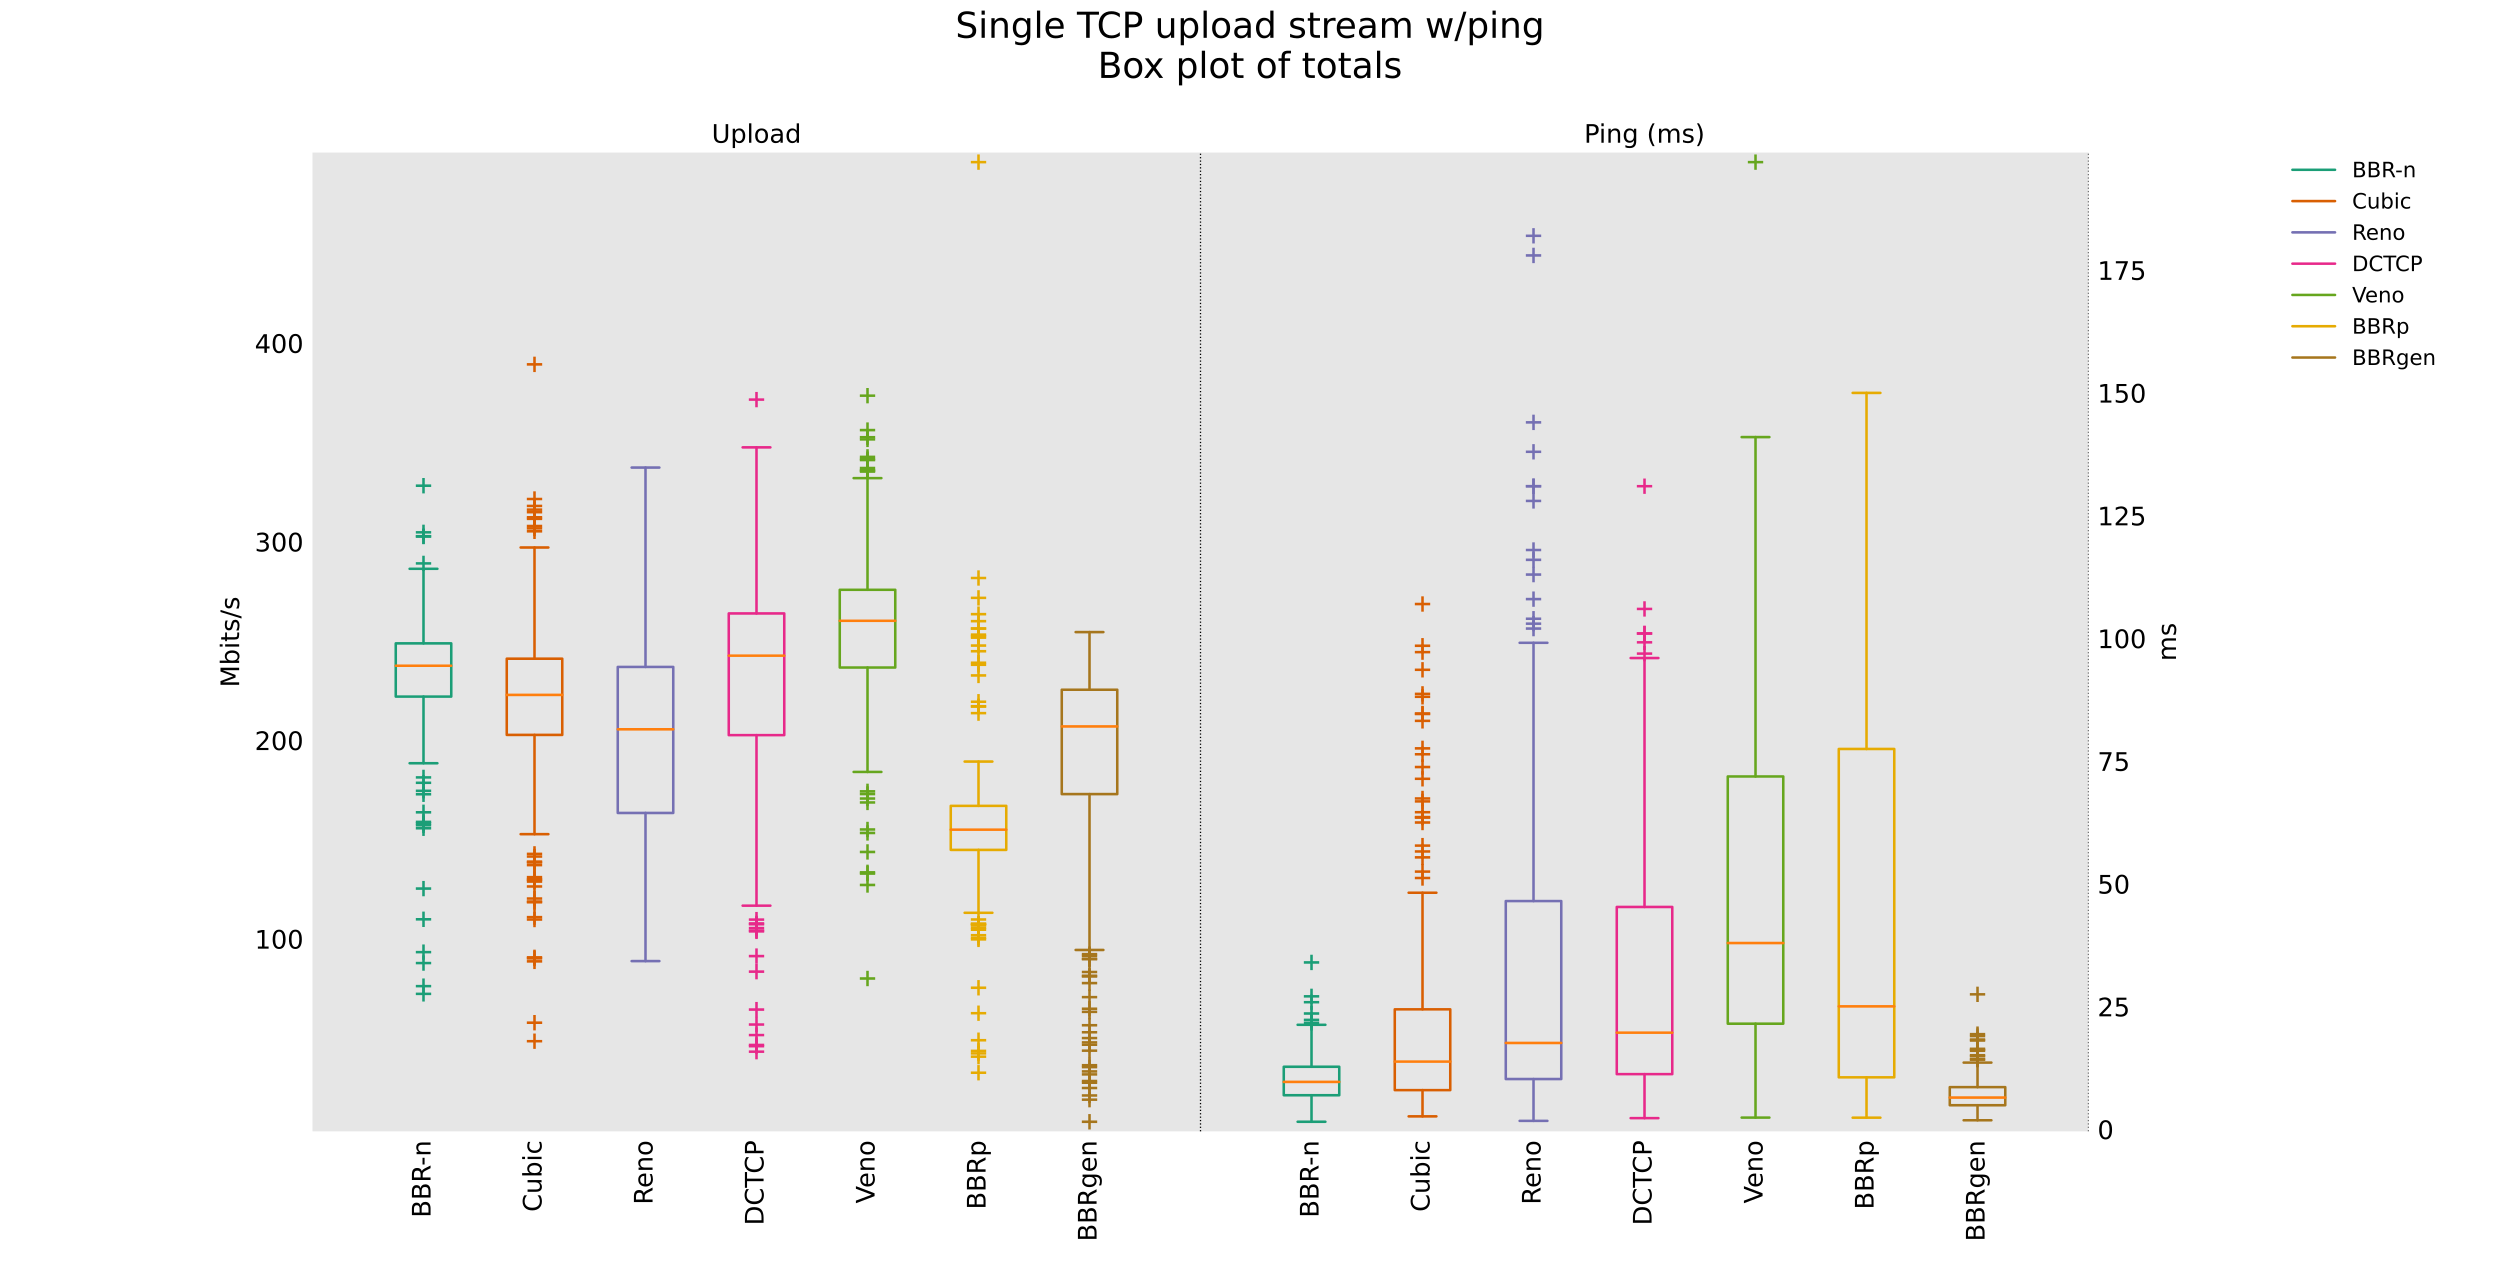 <?xml version="1.0" encoding="utf-8" standalone="no"?>
<!DOCTYPE svg PUBLIC "-//W3C//DTD SVG 1.1//EN"
  "http://www.w3.org/Graphics/SVG/1.1/DTD/svg11.dtd">
<!-- Created with matplotlib (https://matplotlib.org/) -->
<svg height="496.8pt" version="1.1" viewBox="0 0 977.04 496.8" width="977.04pt" xmlns="http://www.w3.org/2000/svg" xmlns:xlink="http://www.w3.org/1999/xlink">
 <defs>
  <style type="text/css">*{stroke-linecap:butt;stroke-linejoin:round;}</style>
 </defs>
 <g id="figure_1">
  <g id="patch_1">
   <path d="M 0 496.8 
L 977.04 496.8 
L 977.04 0 
L 0 0 
z
" style="fill:#ffffff;"/>
  </g>
  <g id="axes_1">
   <g id="patch_2">
    <path d="M 122.13 442.152 
L 816.228 442.152 
L 816.228 59.616 
L 122.13 59.616 
z
" style="fill:#e6e6e6;"/>
   </g>
   <g id="matplotlib.axis_1">
    <g id="xtick_1">
     <g id="line2d_1"/>
     <g id="text_1">
      <!-- BBR-n -->
      <g transform="translate(168.27 475.868)rotate(-90)scale(0.1 -0.1)">
       <defs>
        <path d="M 19.672 34.812 
L 19.672 8.109 
L 35.5 8.109 
Q 43.453 8.109 47.281 11.406 
Q 51.125 14.703 51.125 21.484 
Q 51.125 28.328 47.281 31.562 
Q 43.453 34.812 35.5 34.812 
z
M 19.672 64.797 
L 19.672 42.828 
L 34.281 42.828 
Q 41.5 42.828 45.031 45.531 
Q 48.578 48.25 48.578 53.812 
Q 48.578 59.328 45.031 62.062 
Q 41.5 64.797 34.281 64.797 
z
M 9.812 72.906 
L 35.016 72.906 
Q 46.297 72.906 52.391 68.219 
Q 58.5 63.531 58.5 54.891 
Q 58.5 48.188 55.375 44.234 
Q 52.25 40.281 46.188 39.312 
Q 53.469 37.75 57.5 32.781 
Q 61.531 27.828 61.531 20.406 
Q 61.531 10.641 54.891 5.312 
Q 48.25 0 35.984 0 
L 9.812 0 
z
" id="DejaVuSans-66"/>
        <path d="M 44.391 34.188 
Q 47.562 33.109 50.562 29.594 
Q 53.562 26.078 56.594 19.922 
L 66.609 0 
L 56 0 
L 46.688 18.703 
Q 43.062 26.031 39.672 28.422 
Q 36.281 30.812 30.422 30.812 
L 19.672 30.812 
L 19.672 0 
L 9.812 0 
L 9.812 72.906 
L 32.078 72.906 
Q 44.578 72.906 50.734 67.672 
Q 56.891 62.453 56.891 51.906 
Q 56.891 45.016 53.688 40.469 
Q 50.484 35.938 44.391 34.188 
z
M 19.672 64.797 
L 19.672 38.922 
L 32.078 38.922 
Q 39.203 38.922 42.844 42.219 
Q 46.484 45.516 46.484 51.906 
Q 46.484 58.297 42.844 61.547 
Q 39.203 64.797 32.078 64.797 
z
" id="DejaVuSans-82"/>
        <path d="M 4.891 31.391 
L 31.203 31.391 
L 31.203 23.391 
L 4.891 23.391 
z
" id="DejaVuSans-45"/>
        <path d="M 54.891 33.016 
L 54.891 0 
L 45.906 0 
L 45.906 32.719 
Q 45.906 40.484 42.875 44.328 
Q 39.844 48.188 33.797 48.188 
Q 26.516 48.188 22.312 43.547 
Q 18.109 38.922 18.109 30.906 
L 18.109 0 
L 9.078 0 
L 9.078 54.688 
L 18.109 54.688 
L 18.109 46.188 
Q 21.344 51.125 25.703 53.562 
Q 30.078 56 35.797 56 
Q 45.219 56 50.047 50.172 
Q 54.891 44.344 54.891 33.016 
z
" id="DejaVuSans-110"/>
       </defs>
       <use xlink:href="#DejaVuSans-66"/>
       <use x="68.604" xlink:href="#DejaVuSans-66"/>
       <use x="137.207" xlink:href="#DejaVuSans-82"/>
       <use x="202.689" xlink:href="#DejaVuSans-45"/>
       <use x="238.773" xlink:href="#DejaVuSans-110"/>
      </g>
     </g>
    </g>
    <g id="xtick_2">
     <g id="line2d_2"/>
     <g id="text_2">
      <!-- Cubic -->
      <g transform="translate(211.652 473.597)rotate(-90)scale(0.1 -0.1)">
       <defs>
        <path d="M 64.406 67.281 
L 64.406 56.891 
Q 59.422 61.531 53.781 63.812 
Q 48.141 66.109 41.797 66.109 
Q 29.297 66.109 22.656 58.469 
Q 16.016 50.828 16.016 36.375 
Q 16.016 21.969 22.656 14.328 
Q 29.297 6.688 41.797 6.688 
Q 48.141 6.688 53.781 8.984 
Q 59.422 11.281 64.406 15.922 
L 64.406 5.609 
Q 59.234 2.094 53.438 0.328 
Q 47.656 -1.422 41.219 -1.422 
Q 24.656 -1.422 15.125 8.703 
Q 5.609 18.844 5.609 36.375 
Q 5.609 53.953 15.125 64.078 
Q 24.656 74.219 41.219 74.219 
Q 47.75 74.219 53.531 72.484 
Q 59.328 70.75 64.406 67.281 
z
" id="DejaVuSans-67"/>
        <path d="M 8.5 21.578 
L 8.5 54.688 
L 17.484 54.688 
L 17.484 21.922 
Q 17.484 14.156 20.5 10.266 
Q 23.531 6.391 29.594 6.391 
Q 36.859 6.391 41.078 11.031 
Q 45.312 15.672 45.312 23.688 
L 45.312 54.688 
L 54.297 54.688 
L 54.297 0 
L 45.312 0 
L 45.312 8.406 
Q 42.047 3.422 37.719 1 
Q 33.406 -1.422 27.688 -1.422 
Q 18.266 -1.422 13.375 4.438 
Q 8.5 10.297 8.5 21.578 
z
M 31.109 56 
z
" id="DejaVuSans-117"/>
        <path d="M 48.688 27.297 
Q 48.688 37.203 44.609 42.844 
Q 40.531 48.484 33.406 48.484 
Q 26.266 48.484 22.188 42.844 
Q 18.109 37.203 18.109 27.297 
Q 18.109 17.391 22.188 11.75 
Q 26.266 6.109 33.406 6.109 
Q 40.531 6.109 44.609 11.75 
Q 48.688 17.391 48.688 27.297 
z
M 18.109 46.391 
Q 20.953 51.266 25.266 53.625 
Q 29.594 56 35.594 56 
Q 45.562 56 51.781 48.094 
Q 58.016 40.188 58.016 27.297 
Q 58.016 14.406 51.781 6.484 
Q 45.562 -1.422 35.594 -1.422 
Q 29.594 -1.422 25.266 0.953 
Q 20.953 3.328 18.109 8.203 
L 18.109 0 
L 9.078 0 
L 9.078 75.984 
L 18.109 75.984 
z
" id="DejaVuSans-98"/>
        <path d="M 9.422 54.688 
L 18.406 54.688 
L 18.406 0 
L 9.422 0 
z
M 9.422 75.984 
L 18.406 75.984 
L 18.406 64.594 
L 9.422 64.594 
z
" id="DejaVuSans-105"/>
        <path d="M 48.781 52.594 
L 48.781 44.188 
Q 44.969 46.297 41.141 47.344 
Q 37.312 48.391 33.406 48.391 
Q 24.656 48.391 19.812 42.844 
Q 14.984 37.312 14.984 27.297 
Q 14.984 17.281 19.812 11.734 
Q 24.656 6.203 33.406 6.203 
Q 37.312 6.203 41.141 7.25 
Q 44.969 8.297 48.781 10.406 
L 48.781 2.094 
Q 45.016 0.344 40.984 -0.531 
Q 36.969 -1.422 32.422 -1.422 
Q 20.062 -1.422 12.781 6.344 
Q 5.516 14.109 5.516 27.297 
Q 5.516 40.672 12.859 48.328 
Q 20.219 56 33.016 56 
Q 37.156 56 41.109 55.141 
Q 45.062 54.297 48.781 52.594 
z
" id="DejaVuSans-99"/>
       </defs>
       <use xlink:href="#DejaVuSans-67"/>
       <use x="69.824" xlink:href="#DejaVuSans-117"/>
       <use x="133.203" xlink:href="#DejaVuSans-98"/>
       <use x="196.68" xlink:href="#DejaVuSans-105"/>
       <use x="224.463" xlink:href="#DejaVuSans-99"/>
      </g>
     </g>
    </g>
    <g id="xtick_3">
     <g id="line2d_3"/>
     <g id="text_3">
      <!-- Reno -->
      <g transform="translate(255.033 470.76)rotate(-90)scale(0.1 -0.1)">
       <defs>
        <path d="M 56.203 29.594 
L 56.203 25.203 
L 14.891 25.203 
Q 15.484 15.922 20.484 11.062 
Q 25.484 6.203 34.422 6.203 
Q 39.594 6.203 44.453 7.469 
Q 49.312 8.734 54.109 11.281 
L 54.109 2.781 
Q 49.266 0.734 44.188 -0.344 
Q 39.109 -1.422 33.891 -1.422 
Q 20.797 -1.422 13.156 6.188 
Q 5.516 13.812 5.516 26.812 
Q 5.516 40.234 12.766 48.109 
Q 20.016 56 32.328 56 
Q 43.359 56 49.781 48.891 
Q 56.203 41.797 56.203 29.594 
z
M 47.219 32.234 
Q 47.125 39.594 43.094 43.984 
Q 39.062 48.391 32.422 48.391 
Q 24.906 48.391 20.391 44.141 
Q 15.875 39.891 15.188 32.172 
z
" id="DejaVuSans-101"/>
        <path d="M 30.609 48.391 
Q 23.391 48.391 19.188 42.75 
Q 14.984 37.109 14.984 27.297 
Q 14.984 17.484 19.156 11.844 
Q 23.344 6.203 30.609 6.203 
Q 37.797 6.203 41.984 11.859 
Q 46.188 17.531 46.188 27.297 
Q 46.188 37.016 41.984 42.703 
Q 37.797 48.391 30.609 48.391 
z
M 30.609 56 
Q 42.328 56 49.016 48.375 
Q 55.719 40.766 55.719 27.297 
Q 55.719 13.875 49.016 6.219 
Q 42.328 -1.422 30.609 -1.422 
Q 18.844 -1.422 12.172 6.219 
Q 5.516 13.875 5.516 27.297 
Q 5.516 40.766 12.172 48.375 
Q 18.844 56 30.609 56 
z
" id="DejaVuSans-111"/>
       </defs>
       <use xlink:href="#DejaVuSans-82"/>
       <use x="64.982" xlink:href="#DejaVuSans-101"/>
       <use x="126.506" xlink:href="#DejaVuSans-110"/>
       <use x="189.885" xlink:href="#DejaVuSans-111"/>
      </g>
     </g>
    </g>
    <g id="xtick_4">
     <g id="line2d_4"/>
     <g id="text_4">
      <!-- DCTCP -->
      <g transform="translate(298.414 478.868)rotate(-90)scale(0.1 -0.1)">
       <defs>
        <path d="M 19.672 64.797 
L 19.672 8.109 
L 31.594 8.109 
Q 46.688 8.109 53.688 14.938 
Q 60.688 21.781 60.688 36.531 
Q 60.688 51.172 53.688 57.984 
Q 46.688 64.797 31.594 64.797 
z
M 9.812 72.906 
L 30.078 72.906 
Q 51.266 72.906 61.172 64.094 
Q 71.094 55.281 71.094 36.531 
Q 71.094 17.672 61.125 8.828 
Q 51.172 0 30.078 0 
L 9.812 0 
z
" id="DejaVuSans-68"/>
        <path d="M -0.297 72.906 
L 61.375 72.906 
L 61.375 64.594 
L 35.5 64.594 
L 35.5 0 
L 25.594 0 
L 25.594 64.594 
L -0.297 64.594 
z
" id="DejaVuSans-84"/>
        <path d="M 19.672 64.797 
L 19.672 37.406 
L 32.078 37.406 
Q 38.969 37.406 42.719 40.969 
Q 46.484 44.531 46.484 51.125 
Q 46.484 57.672 42.719 61.234 
Q 38.969 64.797 32.078 64.797 
z
M 9.812 72.906 
L 32.078 72.906 
Q 44.344 72.906 50.609 67.359 
Q 56.891 61.812 56.891 51.125 
Q 56.891 40.328 50.609 34.812 
Q 44.344 29.297 32.078 29.297 
L 19.672 29.297 
L 19.672 0 
L 9.812 0 
z
" id="DejaVuSans-80"/>
       </defs>
       <use xlink:href="#DejaVuSans-68"/>
       <use x="77.002" xlink:href="#DejaVuSans-67"/>
       <use x="146.826" xlink:href="#DejaVuSans-84"/>
       <use x="202.035" xlink:href="#DejaVuSans-67"/>
       <use x="271.859" xlink:href="#DejaVuSans-80"/>
      </g>
     </g>
    </g>
    <g id="xtick_5">
     <g id="line2d_5"/>
     <g id="text_5">
      <!-- Veno -->
      <g transform="translate(341.795 470.327)rotate(-90)scale(0.1 -0.1)">
       <defs>
        <path d="M 28.609 0 
L 0.781 72.906 
L 11.078 72.906 
L 34.188 11.531 
L 57.328 72.906 
L 67.578 72.906 
L 39.797 0 
z
" id="DejaVuSans-86"/>
       </defs>
       <use xlink:href="#DejaVuSans-86"/>
       <use x="60.658" xlink:href="#DejaVuSans-101"/>
       <use x="122.182" xlink:href="#DejaVuSans-110"/>
       <use x="185.561" xlink:href="#DejaVuSans-111"/>
      </g>
     </g>
    </g>
    <g id="xtick_6">
     <g id="line2d_6"/>
     <g id="text_6">
      <!-- BBRp -->
      <g transform="translate(385.176 472.671)rotate(-90)scale(0.1 -0.1)">
       <defs>
        <path d="M 18.109 8.203 
L 18.109 -20.797 
L 9.078 -20.797 
L 9.078 54.688 
L 18.109 54.688 
L 18.109 46.391 
Q 20.953 51.266 25.266 53.625 
Q 29.594 56 35.594 56 
Q 45.562 56 51.781 48.094 
Q 58.016 40.188 58.016 27.297 
Q 58.016 14.406 51.781 6.484 
Q 45.562 -1.422 35.594 -1.422 
Q 29.594 -1.422 25.266 0.953 
Q 20.953 3.328 18.109 8.203 
z
M 48.688 27.297 
Q 48.688 37.203 44.609 42.844 
Q 40.531 48.484 33.406 48.484 
Q 26.266 48.484 22.188 42.844 
Q 18.109 37.203 18.109 27.297 
Q 18.109 17.391 22.188 11.75 
Q 26.266 6.109 33.406 6.109 
Q 40.531 6.109 44.609 11.75 
Q 48.688 17.391 48.688 27.297 
z
" id="DejaVuSans-112"/>
       </defs>
       <use xlink:href="#DejaVuSans-66"/>
       <use x="68.604" xlink:href="#DejaVuSans-66"/>
       <use x="137.207" xlink:href="#DejaVuSans-82"/>
       <use x="206.689" xlink:href="#DejaVuSans-112"/>
      </g>
     </g>
    </g>
    <g id="xtick_7">
     <g id="line2d_7"/>
     <g id="text_7">
      <!-- BBRgen -->
      <g transform="translate(428.557 485.161)rotate(-90)scale(0.1 -0.1)">
       <defs>
        <path d="M 45.406 27.984 
Q 45.406 37.75 41.375 43.109 
Q 37.359 48.484 30.078 48.484 
Q 22.859 48.484 18.828 43.109 
Q 14.797 37.75 14.797 27.984 
Q 14.797 18.266 18.828 12.891 
Q 22.859 7.516 30.078 7.516 
Q 37.359 7.516 41.375 12.891 
Q 45.406 18.266 45.406 27.984 
z
M 54.391 6.781 
Q 54.391 -7.172 48.188 -13.984 
Q 42 -20.797 29.203 -20.797 
Q 24.469 -20.797 20.266 -20.094 
Q 16.062 -19.391 12.109 -17.922 
L 12.109 -9.188 
Q 16.062 -11.328 19.922 -12.344 
Q 23.781 -13.375 27.781 -13.375 
Q 36.625 -13.375 41.016 -8.766 
Q 45.406 -4.156 45.406 5.172 
L 45.406 9.625 
Q 42.625 4.781 38.281 2.391 
Q 33.938 0 27.875 0 
Q 17.828 0 11.672 7.656 
Q 5.516 15.328 5.516 27.984 
Q 5.516 40.672 11.672 48.328 
Q 17.828 56 27.875 56 
Q 33.938 56 38.281 53.609 
Q 42.625 51.219 45.406 46.391 
L 45.406 54.688 
L 54.391 54.688 
z
" id="DejaVuSans-103"/>
       </defs>
       <use xlink:href="#DejaVuSans-66"/>
       <use x="68.604" xlink:href="#DejaVuSans-66"/>
       <use x="137.207" xlink:href="#DejaVuSans-82"/>
       <use x="206.689" xlink:href="#DejaVuSans-103"/>
       <use x="270.166" xlink:href="#DejaVuSans-101"/>
       <use x="331.689" xlink:href="#DejaVuSans-110"/>
      </g>
     </g>
    </g>
    <g id="xtick_8">
     <g id="line2d_8"/>
     <g id="text_8">
      <!-- BBR-n -->
      <g transform="translate(515.319 475.868)rotate(-90)scale(0.1 -0.1)">
       <use xlink:href="#DejaVuSans-66"/>
       <use x="68.604" xlink:href="#DejaVuSans-66"/>
       <use x="137.207" xlink:href="#DejaVuSans-82"/>
       <use x="202.689" xlink:href="#DejaVuSans-45"/>
       <use x="238.773" xlink:href="#DejaVuSans-110"/>
      </g>
     </g>
    </g>
    <g id="xtick_9">
     <g id="line2d_9"/>
     <g id="text_9">
      <!-- Cubic -->
      <g transform="translate(558.701 473.597)rotate(-90)scale(0.1 -0.1)">
       <use xlink:href="#DejaVuSans-67"/>
       <use x="69.824" xlink:href="#DejaVuSans-117"/>
       <use x="133.203" xlink:href="#DejaVuSans-98"/>
       <use x="196.68" xlink:href="#DejaVuSans-105"/>
       <use x="224.463" xlink:href="#DejaVuSans-99"/>
      </g>
     </g>
    </g>
    <g id="xtick_10">
     <g id="line2d_10"/>
     <g id="text_10">
      <!-- Reno -->
      <g transform="translate(602.082 470.76)rotate(-90)scale(0.1 -0.1)">
       <use xlink:href="#DejaVuSans-82"/>
       <use x="64.982" xlink:href="#DejaVuSans-101"/>
       <use x="126.506" xlink:href="#DejaVuSans-110"/>
       <use x="189.885" xlink:href="#DejaVuSans-111"/>
      </g>
     </g>
    </g>
    <g id="xtick_11">
     <g id="line2d_11"/>
     <g id="text_11">
      <!-- DCTCP -->
      <g transform="translate(645.463 478.868)rotate(-90)scale(0.1 -0.1)">
       <use xlink:href="#DejaVuSans-68"/>
       <use x="77.002" xlink:href="#DejaVuSans-67"/>
       <use x="146.826" xlink:href="#DejaVuSans-84"/>
       <use x="202.035" xlink:href="#DejaVuSans-67"/>
       <use x="271.859" xlink:href="#DejaVuSans-80"/>
      </g>
     </g>
    </g>
    <g id="xtick_12">
     <g id="line2d_12"/>
     <g id="text_12">
      <!-- Veno -->
      <g transform="translate(688.844 470.327)rotate(-90)scale(0.1 -0.1)">
       <use xlink:href="#DejaVuSans-86"/>
       <use x="60.658" xlink:href="#DejaVuSans-101"/>
       <use x="122.182" xlink:href="#DejaVuSans-110"/>
       <use x="185.561" xlink:href="#DejaVuSans-111"/>
      </g>
     </g>
    </g>
    <g id="xtick_13">
     <g id="line2d_13"/>
     <g id="text_13">
      <!-- BBRp -->
      <g transform="translate(732.225 472.671)rotate(-90)scale(0.1 -0.1)">
       <use xlink:href="#DejaVuSans-66"/>
       <use x="68.604" xlink:href="#DejaVuSans-66"/>
       <use x="137.207" xlink:href="#DejaVuSans-82"/>
       <use x="206.689" xlink:href="#DejaVuSans-112"/>
      </g>
     </g>
    </g>
    <g id="xtick_14">
     <g id="line2d_14"/>
     <g id="text_14">
      <!-- BBRgen -->
      <g transform="translate(775.606 485.161)rotate(-90)scale(0.1 -0.1)">
       <use xlink:href="#DejaVuSans-66"/>
       <use x="68.604" xlink:href="#DejaVuSans-66"/>
       <use x="137.207" xlink:href="#DejaVuSans-82"/>
       <use x="206.689" xlink:href="#DejaVuSans-103"/>
       <use x="270.166" xlink:href="#DejaVuSans-101"/>
       <use x="331.689" xlink:href="#DejaVuSans-110"/>
      </g>
     </g>
    </g>
   </g>
   <g id="matplotlib.axis_2">
    <g id="ytick_1">
     <g id="line2d_15"/>
     <g id="text_15">
      <!-- 100 -->
      <g transform="translate(99.543 370.744)scale(0.1 -0.1)">
       <defs>
        <path d="M 12.406 8.297 
L 28.516 8.297 
L 28.516 63.922 
L 10.984 60.406 
L 10.984 69.391 
L 28.422 72.906 
L 38.281 72.906 
L 38.281 8.297 
L 54.391 8.297 
L 54.391 0 
L 12.406 0 
z
" id="DejaVuSans-49"/>
        <path d="M 31.781 66.406 
Q 24.172 66.406 20.328 58.906 
Q 16.5 51.422 16.5 36.375 
Q 16.5 21.391 20.328 13.891 
Q 24.172 6.391 31.781 6.391 
Q 39.453 6.391 43.281 13.891 
Q 47.125 21.391 47.125 36.375 
Q 47.125 51.422 43.281 58.906 
Q 39.453 66.406 31.781 66.406 
z
M 31.781 74.219 
Q 44.047 74.219 50.516 64.516 
Q 56.984 54.828 56.984 36.375 
Q 56.984 17.969 50.516 8.266 
Q 44.047 -1.422 31.781 -1.422 
Q 19.531 -1.422 13.062 8.266 
Q 6.594 17.969 6.594 36.375 
Q 6.594 54.828 13.062 64.516 
Q 19.531 74.219 31.781 74.219 
z
" id="DejaVuSans-48"/>
       </defs>
       <use xlink:href="#DejaVuSans-49"/>
       <use x="63.623" xlink:href="#DejaVuSans-48"/>
       <use x="127.246" xlink:href="#DejaVuSans-48"/>
      </g>
     </g>
    </g>
    <g id="ytick_2">
     <g id="line2d_16"/>
     <g id="text_16">
      <!-- 200 -->
      <g transform="translate(99.543 293.132)scale(0.1 -0.1)">
       <defs>
        <path d="M 19.188 8.297 
L 53.609 8.297 
L 53.609 0 
L 7.328 0 
L 7.328 8.297 
Q 12.938 14.109 22.625 23.891 
Q 32.328 33.688 34.812 36.531 
Q 39.547 41.844 41.422 45.531 
Q 43.312 49.219 43.312 52.781 
Q 43.312 58.594 39.234 62.25 
Q 35.156 65.922 28.609 65.922 
Q 23.969 65.922 18.812 64.312 
Q 13.672 62.703 7.812 59.422 
L 7.812 69.391 
Q 13.766 71.781 18.938 73 
Q 24.125 74.219 28.422 74.219 
Q 39.75 74.219 46.484 68.547 
Q 53.219 62.891 53.219 53.422 
Q 53.219 48.922 51.531 44.891 
Q 49.859 40.875 45.406 35.406 
Q 44.188 33.984 37.641 27.219 
Q 31.109 20.453 19.188 8.297 
z
" id="DejaVuSans-50"/>
       </defs>
       <use xlink:href="#DejaVuSans-50"/>
       <use x="63.623" xlink:href="#DejaVuSans-48"/>
       <use x="127.246" xlink:href="#DejaVuSans-48"/>
      </g>
     </g>
    </g>
    <g id="ytick_3">
     <g id="line2d_17"/>
     <g id="text_17">
      <!-- 300 -->
      <g transform="translate(99.543 215.52)scale(0.1 -0.1)">
       <defs>
        <path d="M 40.578 39.312 
Q 47.656 37.797 51.625 33 
Q 55.609 28.219 55.609 21.188 
Q 55.609 10.406 48.188 4.484 
Q 40.766 -1.422 27.094 -1.422 
Q 22.516 -1.422 17.656 -0.516 
Q 12.797 0.391 7.625 2.203 
L 7.625 11.719 
Q 11.719 9.328 16.594 8.109 
Q 21.484 6.891 26.812 6.891 
Q 36.078 6.891 40.938 10.547 
Q 45.797 14.203 45.797 21.188 
Q 45.797 27.641 41.281 31.266 
Q 36.766 34.906 28.719 34.906 
L 20.219 34.906 
L 20.219 43.016 
L 29.109 43.016 
Q 36.375 43.016 40.234 45.922 
Q 44.094 48.828 44.094 54.297 
Q 44.094 59.906 40.109 62.906 
Q 36.141 65.922 28.719 65.922 
Q 24.656 65.922 20.016 65.031 
Q 15.375 64.156 9.812 62.312 
L 9.812 71.094 
Q 15.438 72.656 20.344 73.438 
Q 25.25 74.219 29.594 74.219 
Q 40.828 74.219 47.359 69.109 
Q 53.906 64.016 53.906 55.328 
Q 53.906 49.266 50.438 45.094 
Q 46.969 40.922 40.578 39.312 
z
" id="DejaVuSans-51"/>
       </defs>
       <use xlink:href="#DejaVuSans-51"/>
       <use x="63.623" xlink:href="#DejaVuSans-48"/>
       <use x="127.246" xlink:href="#DejaVuSans-48"/>
      </g>
     </g>
    </g>
    <g id="ytick_4">
     <g id="line2d_18"/>
     <g id="text_18">
      <!-- 400 -->
      <g transform="translate(99.543 137.909)scale(0.1 -0.1)">
       <defs>
        <path d="M 37.797 64.312 
L 12.891 25.391 
L 37.797 25.391 
z
M 35.203 72.906 
L 47.609 72.906 
L 47.609 25.391 
L 58.016 25.391 
L 58.016 17.188 
L 47.609 17.188 
L 47.609 0 
L 37.797 0 
L 37.797 17.188 
L 4.891 17.188 
L 4.891 26.703 
z
" id="DejaVuSans-52"/>
       </defs>
       <use xlink:href="#DejaVuSans-52"/>
       <use x="63.623" xlink:href="#DejaVuSans-48"/>
       <use x="127.246" xlink:href="#DejaVuSans-48"/>
      </g>
     </g>
    </g>
    <g id="ytick_5">
     <g id="line2d_19"/>
    </g>
    <g id="ytick_6">
     <g id="line2d_20"/>
    </g>
    <g id="ytick_7">
     <g id="line2d_21"/>
    </g>
    <g id="ytick_8">
     <g id="line2d_22"/>
    </g>
    <g id="ytick_9">
     <g id="line2d_23"/>
    </g>
    <g id="ytick_10">
     <g id="line2d_24"/>
    </g>
    <g id="ytick_11">
     <g id="line2d_25"/>
    </g>
    <g id="ytick_12">
     <g id="line2d_26"/>
    </g>
    <g id="ytick_13">
     <g id="line2d_27"/>
    </g>
    <g id="ytick_14">
     <g id="line2d_28"/>
    </g>
    <g id="ytick_15">
     <g id="line2d_29"/>
    </g>
    <g id="ytick_16">
     <g id="line2d_30"/>
    </g>
    <g id="ytick_17">
     <g id="line2d_31"/>
    </g>
    <g id="ytick_18">
     <g id="line2d_32"/>
    </g>
    <g id="ytick_19">
     <g id="line2d_33"/>
    </g>
    <g id="ytick_20">
     <g id="line2d_34"/>
    </g>
    <g id="ytick_21">
     <g id="line2d_35"/>
    </g>
    <g id="ytick_22">
     <g id="line2d_36"/>
    </g>
    <g id="ytick_23">
     <g id="line2d_37"/>
    </g>
    <g id="ytick_24">
     <g id="line2d_38"/>
    </g>
    <g id="text_19">
     <!-- Mbits/s -->
     <g transform="translate(93.463 268.615)rotate(-90)scale(0.1 -0.1)">
      <defs>
       <path d="M 9.812 72.906 
L 24.516 72.906 
L 43.109 23.297 
L 61.812 72.906 
L 76.516 72.906 
L 76.516 0 
L 66.891 0 
L 66.891 64.016 
L 48.094 14.016 
L 38.188 14.016 
L 19.391 64.016 
L 19.391 0 
L 9.812 0 
z
" id="DejaVuSans-77"/>
       <path d="M 18.312 70.219 
L 18.312 54.688 
L 36.812 54.688 
L 36.812 47.703 
L 18.312 47.703 
L 18.312 18.016 
Q 18.312 11.328 20.141 9.422 
Q 21.969 7.516 27.594 7.516 
L 36.812 7.516 
L 36.812 0 
L 27.594 0 
Q 17.188 0 13.234 3.875 
Q 9.281 7.766 9.281 18.016 
L 9.281 47.703 
L 2.688 47.703 
L 2.688 54.688 
L 9.281 54.688 
L 9.281 70.219 
z
" id="DejaVuSans-116"/>
       <path d="M 44.281 53.078 
L 44.281 44.578 
Q 40.484 46.531 36.375 47.5 
Q 32.281 48.484 27.875 48.484 
Q 21.188 48.484 17.844 46.438 
Q 14.5 44.391 14.5 40.281 
Q 14.5 37.156 16.891 35.375 
Q 19.281 33.594 26.516 31.984 
L 29.594 31.297 
Q 39.156 29.25 43.188 25.516 
Q 47.219 21.781 47.219 15.094 
Q 47.219 7.469 41.188 3.016 
Q 35.156 -1.422 24.609 -1.422 
Q 20.219 -1.422 15.453 -0.562 
Q 10.688 0.297 5.422 2 
L 5.422 11.281 
Q 10.406 8.688 15.234 7.391 
Q 20.062 6.109 24.812 6.109 
Q 31.156 6.109 34.562 8.281 
Q 37.984 10.453 37.984 14.406 
Q 37.984 18.062 35.516 20.016 
Q 33.062 21.969 24.703 23.781 
L 21.578 24.516 
Q 13.234 26.266 9.516 29.906 
Q 5.812 33.547 5.812 39.891 
Q 5.812 47.609 11.281 51.797 
Q 16.75 56 26.812 56 
Q 31.781 56 36.172 55.266 
Q 40.578 54.547 44.281 53.078 
z
" id="DejaVuSans-115"/>
       <path d="M 25.391 72.906 
L 33.688 72.906 
L 8.297 -9.281 
L 0 -9.281 
z
" id="DejaVuSans-47"/>
      </defs>
      <use xlink:href="#DejaVuSans-77"/>
      <use x="86.279" xlink:href="#DejaVuSans-98"/>
      <use x="149.756" xlink:href="#DejaVuSans-105"/>
      <use x="177.539" xlink:href="#DejaVuSans-116"/>
      <use x="216.748" xlink:href="#DejaVuSans-115"/>
      <use x="268.848" xlink:href="#DejaVuSans-47"/>
      <use x="302.539" xlink:href="#DejaVuSans-115"/>
     </g>
    </g>
   </g>
   <g id="line2d_39">
    <path clip-path="url(#p7f03373ef8)" d="M 154.666 272.239 
L 176.356 272.239 
L 176.356 251.439 
L 154.666 251.439 
L 154.666 272.239 
" style="fill:none;stroke:#1b9e77;stroke-linecap:round;"/>
   </g>
   <g id="line2d_40">
    <path clip-path="url(#p7f03373ef8)" d="M 165.511 272.239 
L 165.511 298.281 
" style="fill:none;stroke:#1b9e77;stroke-linecap:round;"/>
   </g>
   <g id="line2d_41">
    <path clip-path="url(#p7f03373ef8)" d="M 165.511 251.439 
L 165.511 222.3 
" style="fill:none;stroke:#1b9e77;stroke-linecap:round;"/>
   </g>
   <g id="line2d_42">
    <path clip-path="url(#p7f03373ef8)" d="M 160.088 298.281 
L 170.934 298.281 
" style="fill:none;stroke:#1b9e77;stroke-linecap:round;"/>
   </g>
   <g id="line2d_43">
    <path clip-path="url(#p7f03373ef8)" d="M 160.088 222.3 
L 170.934 222.3 
" style="fill:none;stroke:#1b9e77;stroke-linecap:round;"/>
   </g>
   <g id="line2d_44">
    <defs>
     <path d="M -3 0 
L 3 0 
M 0 3 
L 0 -3 
" id="m2111c5ad20" style="stroke:#1b9e77;"/>
    </defs>
    <g clip-path="url(#p7f03373ef8)">
     <use style="fill:#0000ff;stroke:#1b9e77;" x="165.511" xlink:href="#m2111c5ad20" y="310.404"/>
     <use style="fill:#0000ff;stroke:#1b9e77;" x="165.511" xlink:href="#m2111c5ad20" y="321.2"/>
     <use style="fill:#0000ff;stroke:#1b9e77;" x="165.511" xlink:href="#m2111c5ad20" y="321.79"/>
     <use style="fill:#0000ff;stroke:#1b9e77;" x="165.511" xlink:href="#m2111c5ad20" y="372.113"/>
     <use style="fill:#0000ff;stroke:#1b9e77;" x="165.511" xlink:href="#m2111c5ad20" y="305.926"/>
     <use style="fill:#0000ff;stroke:#1b9e77;" x="165.511" xlink:href="#m2111c5ad20" y="385.393"/>
     <use style="fill:#0000ff;stroke:#1b9e77;" x="165.511" xlink:href="#m2111c5ad20" y="347.27"/>
     <use style="fill:#0000ff;stroke:#1b9e77;" x="165.511" xlink:href="#m2111c5ad20" y="388.42"/>
     <use style="fill:#0000ff;stroke:#1b9e77;" x="165.511" xlink:href="#m2111c5ad20" y="322.512"/>
     <use style="fill:#0000ff;stroke:#1b9e77;" x="165.511" xlink:href="#m2111c5ad20" y="359.277"/>
     <use style="fill:#0000ff;stroke:#1b9e77;" x="165.511" xlink:href="#m2111c5ad20" y="303.823"/>
     <use style="fill:#0000ff;stroke:#1b9e77;" x="165.511" xlink:href="#m2111c5ad20" y="317.459"/>
     <use style="fill:#0000ff;stroke:#1b9e77;" x="165.511" xlink:href="#m2111c5ad20" y="376.382"/>
     <use style="fill:#0000ff;stroke:#1b9e77;" x="165.511" xlink:href="#m2111c5ad20" y="323.707"/>
     <use style="fill:#0000ff;stroke:#1b9e77;" x="165.511" xlink:href="#m2111c5ad20" y="309.054"/>
     <use style="fill:#0000ff;stroke:#1b9e77;" x="165.511" xlink:href="#m2111c5ad20" y="220.181"/>
     <use style="fill:#0000ff;stroke:#1b9e77;" x="165.511" xlink:href="#m2111c5ad20" y="209.688"/>
     <use style="fill:#0000ff;stroke:#1b9e77;" x="165.511" xlink:href="#m2111c5ad20" y="189.819"/>
     <use style="fill:#0000ff;stroke:#1b9e77;" x="165.511" xlink:href="#m2111c5ad20" y="209.564"/>
     <use style="fill:#0000ff;stroke:#1b9e77;" x="165.511" xlink:href="#m2111c5ad20" y="208.042"/>
    </g>
   </g>
   <g id="line2d_45">
    <path clip-path="url(#p7f03373ef8)" d="M 198.047 287.214 
L 219.738 287.214 
L 219.738 257.427 
L 198.047 257.427 
L 198.047 287.214 
" style="fill:none;stroke:#d95f02;stroke-linecap:round;"/>
   </g>
   <g id="line2d_46">
    <path clip-path="url(#p7f03373ef8)" d="M 208.892 287.214 
L 208.892 326.004 
" style="fill:none;stroke:#d95f02;stroke-linecap:round;"/>
   </g>
   <g id="line2d_47">
    <path clip-path="url(#p7f03373ef8)" d="M 208.892 257.427 
L 208.892 213.972 
" style="fill:none;stroke:#d95f02;stroke-linecap:round;"/>
   </g>
   <g id="line2d_48">
    <path clip-path="url(#p7f03373ef8)" d="M 203.47 326.004 
L 214.315 326.004 
" style="fill:none;stroke:#d95f02;stroke-linecap:round;"/>
   </g>
   <g id="line2d_49">
    <path clip-path="url(#p7f03373ef8)" d="M 203.47 213.972 
L 214.315 213.972 
" style="fill:none;stroke:#d95f02;stroke-linecap:round;"/>
   </g>
   <g id="line2d_50">
    <defs>
     <path d="M -3 0 
L 3 0 
M 0 3 
L 0 -3 
" id="m9aa81998cb" style="stroke:#d95f02;"/>
    </defs>
    <g clip-path="url(#p7f03373ef8)">
     <use style="fill:#0000ff;stroke:#d95f02;" x="208.892" xlink:href="#m9aa81998cb" y="336.738"/>
     <use style="fill:#0000ff;stroke:#d95f02;" x="208.892" xlink:href="#m9aa81998cb" y="343.871"/>
     <use style="fill:#0000ff;stroke:#d95f02;" x="208.892" xlink:href="#m9aa81998cb" y="352.338"/>
     <use style="fill:#0000ff;stroke:#d95f02;" x="208.892" xlink:href="#m9aa81998cb" y="358.431"/>
     <use style="fill:#0000ff;stroke:#d95f02;" x="208.892" xlink:href="#m9aa81998cb" y="343.599"/>
     <use style="fill:#0000ff;stroke:#d95f02;" x="208.892" xlink:href="#m9aa81998cb" y="333.703"/>
     <use style="fill:#0000ff;stroke:#d95f02;" x="208.892" xlink:href="#m9aa81998cb" y="406.922"/>
     <use style="fill:#0000ff;stroke:#d95f02;" x="208.892" xlink:href="#m9aa81998cb" y="399.689"/>
     <use style="fill:#0000ff;stroke:#d95f02;" x="208.892" xlink:href="#m9aa81998cb" y="375.722"/>
     <use style="fill:#0000ff;stroke:#d95f02;" x="208.892" xlink:href="#m9aa81998cb" y="346.44"/>
     <use style="fill:#0000ff;stroke:#d95f02;" x="208.892" xlink:href="#m9aa81998cb" y="334.743"/>
     <use style="fill:#0000ff;stroke:#d95f02;" x="208.892" xlink:href="#m9aa81998cb" y="342.815"/>
     <use style="fill:#0000ff;stroke:#d95f02;" x="208.892" xlink:href="#m9aa81998cb" y="374.155"/>
     <use style="fill:#0000ff;stroke:#d95f02;" x="208.892" xlink:href="#m9aa81998cb" y="374.558"/>
     <use style="fill:#0000ff;stroke:#d95f02;" x="208.892" xlink:href="#m9aa81998cb" y="359.37"/>
     <use style="fill:#0000ff;stroke:#d95f02;" x="208.892" xlink:href="#m9aa81998cb" y="338.089"/>
     <use style="fill:#0000ff;stroke:#d95f02;" x="208.892" xlink:href="#m9aa81998cb" y="352.61"/>
     <use style="fill:#0000ff;stroke:#d95f02;" x="208.892" xlink:href="#m9aa81998cb" y="351.158"/>
     <use style="fill:#0000ff;stroke:#d95f02;" x="208.892" xlink:href="#m9aa81998cb" y="344.538"/>
     <use style="fill:#0000ff;stroke:#d95f02;" x="208.892" xlink:href="#m9aa81998cb" y="337.072"/>
     <use style="fill:#0000ff;stroke:#d95f02;" x="208.892" xlink:href="#m9aa81998cb" y="205.567"/>
     <use style="fill:#0000ff;stroke:#d95f02;" x="208.892" xlink:href="#m9aa81998cb" y="207.639"/>
     <use style="fill:#0000ff;stroke:#d95f02;" x="208.892" xlink:href="#m9aa81998cb" y="202.152"/>
     <use style="fill:#0000ff;stroke:#d95f02;" x="208.892" xlink:href="#m9aa81998cb" y="200.157"/>
     <use style="fill:#0000ff;stroke:#d95f02;" x="208.892" xlink:href="#m9aa81998cb" y="197.728"/>
     <use style="fill:#0000ff;stroke:#d95f02;" x="208.892" xlink:href="#m9aa81998cb" y="195.019"/>
     <use style="fill:#0000ff;stroke:#d95f02;" x="208.892" xlink:href="#m9aa81998cb" y="142.398"/>
     <use style="fill:#0000ff;stroke:#d95f02;" x="208.892" xlink:href="#m9aa81998cb" y="206.498"/>
     <use style="fill:#0000ff;stroke:#d95f02;" x="208.892" xlink:href="#m9aa81998cb" y="199.171"/>
     <use style="fill:#0000ff;stroke:#d95f02;" x="208.892" xlink:href="#m9aa81998cb" y="202.78"/>
    </g>
   </g>
   <g id="line2d_51">
    <path clip-path="url(#p7f03373ef8)" d="M 241.428 317.715 
L 263.119 317.715 
L 263.119 260.648 
L 241.428 260.648 
L 241.428 317.715 
" style="fill:none;stroke:#7570b3;stroke-linecap:round;"/>
   </g>
   <g id="line2d_52">
    <path clip-path="url(#p7f03373ef8)" d="M 252.273 317.715 
L 252.273 375.614 
" style="fill:none;stroke:#7570b3;stroke-linecap:round;"/>
   </g>
   <g id="line2d_53">
    <path clip-path="url(#p7f03373ef8)" d="M 252.273 260.648 
L 252.273 182.733 
" style="fill:none;stroke:#7570b3;stroke-linecap:round;"/>
   </g>
   <g id="line2d_54">
    <path clip-path="url(#p7f03373ef8)" d="M 246.851 375.614 
L 257.696 375.614 
" style="fill:none;stroke:#7570b3;stroke-linecap:round;"/>
   </g>
   <g id="line2d_55">
    <path clip-path="url(#p7f03373ef8)" d="M 246.851 182.733 
L 257.696 182.733 
" style="fill:none;stroke:#7570b3;stroke-linecap:round;"/>
   </g>
   <g id="line2d_56"/>
   <g id="line2d_57">
    <path clip-path="url(#p7f03373ef8)" d="M 284.809 287.301 
L 306.5 287.301 
L 306.5 239.741 
L 284.809 239.741 
L 284.809 287.301 
" style="fill:none;stroke:#e7298a;stroke-linecap:round;"/>
   </g>
   <g id="line2d_58">
    <path clip-path="url(#p7f03373ef8)" d="M 295.654 287.301 
L 295.654 353.945 
" style="fill:none;stroke:#e7298a;stroke-linecap:round;"/>
   </g>
   <g id="line2d_59">
    <path clip-path="url(#p7f03373ef8)" d="M 295.654 239.741 
L 295.654 174.84 
" style="fill:none;stroke:#e7298a;stroke-linecap:round;"/>
   </g>
   <g id="line2d_60">
    <path clip-path="url(#p7f03373ef8)" d="M 290.232 353.945 
L 301.077 353.945 
" style="fill:none;stroke:#e7298a;stroke-linecap:round;"/>
   </g>
   <g id="line2d_61">
    <path clip-path="url(#p7f03373ef8)" d="M 290.232 174.84 
L 301.077 174.84 
" style="fill:none;stroke:#e7298a;stroke-linecap:round;"/>
   </g>
   <g id="line2d_62">
    <defs>
     <path d="M -3 0 
L 3 0 
M 0 3 
L 0 -3 
" id="m22651ed935" style="stroke:#e7298a;"/>
    </defs>
    <g clip-path="url(#p7f03373ef8)">
     <use style="fill:#0000ff;stroke:#e7298a;" x="295.654" xlink:href="#m22651ed935" y="373.658"/>
     <use style="fill:#0000ff;stroke:#e7298a;" x="295.654" xlink:href="#m22651ed935" y="394.559"/>
     <use style="fill:#0000ff;stroke:#e7298a;" x="295.654" xlink:href="#m22651ed935" y="408.381"/>
     <use style="fill:#0000ff;stroke:#e7298a;" x="295.654" xlink:href="#m22651ed935" y="363.662"/>
     <use style="fill:#0000ff;stroke:#e7298a;" x="295.654" xlink:href="#m22651ed935" y="363.995"/>
     <use style="fill:#0000ff;stroke:#e7298a;" x="295.654" xlink:href="#m22651ed935" y="408.855"/>
     <use style="fill:#0000ff;stroke:#e7298a;" x="295.654" xlink:href="#m22651ed935" y="359.401"/>
     <use style="fill:#0000ff;stroke:#e7298a;" x="295.654" xlink:href="#m22651ed935" y="404.524"/>
     <use style="fill:#0000ff;stroke:#e7298a;" x="295.654" xlink:href="#m22651ed935" y="362.707"/>
     <use style="fill:#0000ff;stroke:#e7298a;" x="295.654" xlink:href="#m22651ed935" y="411.005"/>
     <use style="fill:#0000ff;stroke:#e7298a;" x="295.654" xlink:href="#m22651ed935" y="400.411"/>
     <use style="fill:#0000ff;stroke:#e7298a;" x="295.654" xlink:href="#m22651ed935" y="361.225"/>
     <use style="fill:#0000ff;stroke:#e7298a;" x="295.654" xlink:href="#m22651ed935" y="379.727"/>
     <use style="fill:#0000ff;stroke:#e7298a;" x="295.654" xlink:href="#m22651ed935" y="360.875"/>
     <use style="fill:#0000ff;stroke:#e7298a;" x="295.654" xlink:href="#m22651ed935" y="156.174"/>
    </g>
   </g>
   <g id="line2d_63">
    <path clip-path="url(#p7f03373ef8)" d="M 328.19 260.888 
L 349.881 260.888 
L 349.881 230.501 
L 328.19 230.501 
L 328.19 260.888 
" style="fill:none;stroke:#66a61e;stroke-linecap:round;"/>
   </g>
   <g id="line2d_64">
    <path clip-path="url(#p7f03373ef8)" d="M 339.036 260.888 
L 339.036 301.689 
" style="fill:none;stroke:#66a61e;stroke-linecap:round;"/>
   </g>
   <g id="line2d_65">
    <path clip-path="url(#p7f03373ef8)" d="M 339.036 230.501 
L 339.036 186.862 
" style="fill:none;stroke:#66a61e;stroke-linecap:round;"/>
   </g>
   <g id="line2d_66">
    <path clip-path="url(#p7f03373ef8)" d="M 333.613 301.689 
L 344.458 301.689 
" style="fill:none;stroke:#66a61e;stroke-linecap:round;"/>
   </g>
   <g id="line2d_67">
    <path clip-path="url(#p7f03373ef8)" d="M 333.613 186.862 
L 344.458 186.862 
" style="fill:none;stroke:#66a61e;stroke-linecap:round;"/>
   </g>
   <g id="line2d_68">
    <defs>
     <path d="M -3 0 
L 3 0 
M 0 3 
L 0 -3 
" id="m4dd67b800e" style="stroke:#66a61e;"/>
    </defs>
    <g clip-path="url(#p7f03373ef8)">
     <use style="fill:#0000ff;stroke:#66a61e;" x="339.036" xlink:href="#m4dd67b800e" y="341.41"/>
     <use style="fill:#0000ff;stroke:#66a61e;" x="339.036" xlink:href="#m4dd67b800e" y="309.279"/>
     <use style="fill:#0000ff;stroke:#66a61e;" x="339.036" xlink:href="#m4dd67b800e" y="312.081"/>
     <use style="fill:#0000ff;stroke:#66a61e;" x="339.036" xlink:href="#m4dd67b800e" y="313.61"/>
     <use style="fill:#0000ff;stroke:#66a61e;" x="339.036" xlink:href="#m4dd67b800e" y="345.865"/>
     <use style="fill:#0000ff;stroke:#66a61e;" x="339.036" xlink:href="#m4dd67b800e" y="325.531"/>
     <use style="fill:#0000ff;stroke:#66a61e;" x="339.036" xlink:href="#m4dd67b800e" y="310.319"/>
     <use style="fill:#0000ff;stroke:#66a61e;" x="339.036" xlink:href="#m4dd67b800e" y="332.958"/>
     <use style="fill:#0000ff;stroke:#66a61e;" x="339.036" xlink:href="#m4dd67b800e" y="340.937"/>
     <use style="fill:#0000ff;stroke:#66a61e;" x="339.036" xlink:href="#m4dd67b800e" y="382.413"/>
     <use style="fill:#0000ff;stroke:#66a61e;" x="339.036" xlink:href="#m4dd67b800e" y="324.165"/>
     <use style="fill:#0000ff;stroke:#66a61e;" x="339.036" xlink:href="#m4dd67b800e" y="178.565"/>
     <use style="fill:#0000ff;stroke:#66a61e;" x="339.036" xlink:href="#m4dd67b800e" y="183.75"/>
     <use style="fill:#0000ff;stroke:#66a61e;" x="339.036" xlink:href="#m4dd67b800e" y="171.728"/>
     <use style="fill:#0000ff;stroke:#66a61e;" x="339.036" xlink:href="#m4dd67b800e" y="179.807"/>
     <use style="fill:#0000ff;stroke:#66a61e;" x="339.036" xlink:href="#m4dd67b800e" y="184.316"/>
     <use style="fill:#0000ff;stroke:#66a61e;" x="339.036" xlink:href="#m4dd67b800e" y="168.088"/>
     <use style="fill:#0000ff;stroke:#66a61e;" x="339.036" xlink:href="#m4dd67b800e" y="182.896"/>
     <use style="fill:#0000ff;stroke:#66a61e;" x="339.036" xlink:href="#m4dd67b800e" y="179.404"/>
     <use style="fill:#0000ff;stroke:#66a61e;" x="339.036" xlink:href="#m4dd67b800e" y="154.638"/>
     <use style="fill:#0000ff;stroke:#66a61e;" x="339.036" xlink:href="#m4dd67b800e" y="183.921"/>
     <use style="fill:#0000ff;stroke:#66a61e;" x="339.036" xlink:href="#m4dd67b800e" y="170.859"/>
    </g>
   </g>
   <g id="line2d_69">
    <path clip-path="url(#p7f03373ef8)" d="M 371.571 332.151 
L 393.262 332.151 
L 393.262 314.941 
L 371.571 314.941 
L 371.571 332.151 
" style="fill:none;stroke:#e6ab02;stroke-linecap:round;"/>
   </g>
   <g id="line2d_70">
    <path clip-path="url(#p7f03373ef8)" d="M 382.417 332.151 
L 382.417 356.731 
" style="fill:none;stroke:#e6ab02;stroke-linecap:round;"/>
   </g>
   <g id="line2d_71">
    <path clip-path="url(#p7f03373ef8)" d="M 382.417 314.941 
L 382.417 297.63 
" style="fill:none;stroke:#e6ab02;stroke-linecap:round;"/>
   </g>
   <g id="line2d_72">
    <path clip-path="url(#p7f03373ef8)" d="M 376.994 356.731 
L 387.839 356.731 
" style="fill:none;stroke:#e6ab02;stroke-linecap:round;"/>
   </g>
   <g id="line2d_73">
    <path clip-path="url(#p7f03373ef8)" d="M 376.994 297.63 
L 387.839 297.63 
" style="fill:none;stroke:#e6ab02;stroke-linecap:round;"/>
   </g>
   <g id="line2d_74">
    <defs>
     <path d="M -3 0 
L 3 0 
M 0 3 
L 0 -3 
" id="m1d720aa420" style="stroke:#e6ab02;"/>
    </defs>
    <g clip-path="url(#p7f03373ef8)">
     <use style="fill:#0000ff;stroke:#e6ab02;" x="382.417" xlink:href="#m1d720aa420" y="361.31"/>
     <use style="fill:#0000ff;stroke:#e6ab02;" x="382.417" xlink:href="#m1d720aa420" y="412.968"/>
     <use style="fill:#0000ff;stroke:#e6ab02;" x="382.417" xlink:href="#m1d720aa420" y="406.542"/>
     <use style="fill:#0000ff;stroke:#e6ab02;" x="382.417" xlink:href="#m1d720aa420" y="361.054"/>
     <use style="fill:#0000ff;stroke:#e6ab02;" x="382.417" xlink:href="#m1d720aa420" y="410.702"/>
     <use style="fill:#0000ff;stroke:#e6ab02;" x="382.417" xlink:href="#m1d720aa420" y="365.485"/>
     <use style="fill:#0000ff;stroke:#e6ab02;" x="382.417" xlink:href="#m1d720aa420" y="361.659"/>
     <use style="fill:#0000ff;stroke:#e6ab02;" x="382.417" xlink:href="#m1d720aa420" y="411.688"/>
     <use style="fill:#0000ff;stroke:#e6ab02;" x="382.417" xlink:href="#m1d720aa420" y="419.239"/>
     <use style="fill:#0000ff;stroke:#e6ab02;" x="382.417" xlink:href="#m1d720aa420" y="363.336"/>
     <use style="fill:#0000ff;stroke:#e6ab02;" x="382.417" xlink:href="#m1d720aa420" y="366.525"/>
     <use style="fill:#0000ff;stroke:#e6ab02;" x="382.417" xlink:href="#m1d720aa420" y="367.139"/>
     <use style="fill:#0000ff;stroke:#e6ab02;" x="382.417" xlink:href="#m1d720aa420" y="395.979"/>
     <use style="fill:#0000ff;stroke:#e6ab02;" x="382.417" xlink:href="#m1d720aa420" y="386.037"/>
     <use style="fill:#0000ff;stroke:#e6ab02;" x="382.417" xlink:href="#m1d720aa420" y="359.339"/>
     <use style="fill:#0000ff;stroke:#e6ab02;" x="382.417" xlink:href="#m1d720aa420" y="362.583"/>
     <use style="fill:#0000ff;stroke:#e6ab02;" x="382.417" xlink:href="#m1d720aa420" y="361.031"/>
     <use style="fill:#0000ff;stroke:#e6ab02;" x="382.417" xlink:href="#m1d720aa420" y="242.766"/>
     <use style="fill:#0000ff;stroke:#e6ab02;" x="382.417" xlink:href="#m1d720aa420" y="275.999"/>
     <use style="fill:#0000ff;stroke:#e6ab02;" x="382.417" xlink:href="#m1d720aa420" y="252.297"/>
     <use style="fill:#0000ff;stroke:#e6ab02;" x="382.417" xlink:href="#m1d720aa420" y="248.005"/>
     <use style="fill:#0000ff;stroke:#e6ab02;" x="382.417" xlink:href="#m1d720aa420" y="225.885"/>
     <use style="fill:#0000ff;stroke:#e6ab02;" x="382.417" xlink:href="#m1d720aa420" y="259.817"/>
     <use style="fill:#0000ff;stroke:#e6ab02;" x="382.417" xlink:href="#m1d720aa420" y="233.654"/>
     <use style="fill:#0000ff;stroke:#e6ab02;" x="382.417" xlink:href="#m1d720aa420" y="263.969"/>
     <use style="fill:#0000ff;stroke:#e6ab02;" x="382.417" xlink:href="#m1d720aa420" y="240.026"/>
     <use style="fill:#0000ff;stroke:#e6ab02;" x="382.417" xlink:href="#m1d720aa420" y="249.208"/>
     <use style="fill:#0000ff;stroke:#e6ab02;" x="382.417" xlink:href="#m1d720aa420" y="245.645"/>
     <use style="fill:#0000ff;stroke:#e6ab02;" x="382.417" xlink:href="#m1d720aa420" y="259.01"/>
     <use style="fill:#0000ff;stroke:#e6ab02;" x="382.417" xlink:href="#m1d720aa420" y="248.61"/>
     <use style="fill:#0000ff;stroke:#e6ab02;" x="382.417" xlink:href="#m1d720aa420" y="274.253"/>
     <use style="fill:#0000ff;stroke:#e6ab02;" x="382.417" xlink:href="#m1d720aa420" y="245.637"/>
     <use style="fill:#0000ff;stroke:#e6ab02;" x="382.417" xlink:href="#m1d720aa420" y="276.147"/>
     <use style="fill:#0000ff;stroke:#e6ab02;" x="382.417" xlink:href="#m1d720aa420" y="254.516"/>
     <use style="fill:#0000ff;stroke:#e6ab02;" x="382.417" xlink:href="#m1d720aa420" y="278.708"/>
     <use style="fill:#0000ff;stroke:#e6ab02;" x="382.417" xlink:href="#m1d720aa420" y="63.366"/>
    </g>
   </g>
   <g id="line2d_75">
    <path clip-path="url(#p7f03373ef8)" d="M 414.953 310.352 
L 436.643 310.352 
L 436.643 269.552 
L 414.953 269.552 
L 414.953 310.352 
" style="fill:none;stroke:#a6761d;stroke-linecap:round;"/>
   </g>
   <g id="line2d_76">
    <path clip-path="url(#p7f03373ef8)" d="M 425.798 310.352 
L 425.798 371.26 
" style="fill:none;stroke:#a6761d;stroke-linecap:round;"/>
   </g>
   <g id="line2d_77">
    <path clip-path="url(#p7f03373ef8)" d="M 425.798 269.552 
L 425.798 247.034 
" style="fill:none;stroke:#a6761d;stroke-linecap:round;"/>
   </g>
   <g id="line2d_78">
    <path clip-path="url(#p7f03373ef8)" d="M 420.375 371.26 
L 431.221 371.26 
" style="fill:none;stroke:#a6761d;stroke-linecap:round;"/>
   </g>
   <g id="line2d_79">
    <path clip-path="url(#p7f03373ef8)" d="M 420.375 247.034 
L 431.221 247.034 
" style="fill:none;stroke:#a6761d;stroke-linecap:round;"/>
   </g>
   <g id="line2d_80">
    <defs>
     <path d="M -3 0 
L 3 0 
M 0 3 
L 0 -3 
" id="m5eaf48de71" style="stroke:#a6761d;"/>
    </defs>
    <g clip-path="url(#p7f03373ef8)">
     <use style="fill:#0000ff;stroke:#a6761d;" x="425.798" xlink:href="#m5eaf48de71" y="374.838"/>
     <use style="fill:#0000ff;stroke:#a6761d;" x="425.798" xlink:href="#m5eaf48de71" y="374.729"/>
     <use style="fill:#0000ff;stroke:#a6761d;" x="425.798" xlink:href="#m5eaf48de71" y="381.605"/>
     <use style="fill:#0000ff;stroke:#a6761d;" x="425.798" xlink:href="#m5eaf48de71" y="379.875"/>
     <use style="fill:#0000ff;stroke:#a6761d;" x="425.798" xlink:href="#m5eaf48de71" y="395.459"/>
     <use style="fill:#0000ff;stroke:#a6761d;" x="425.798" xlink:href="#m5eaf48de71" y="400.682"/>
     <use style="fill:#0000ff;stroke:#a6761d;" x="425.798" xlink:href="#m5eaf48de71" y="438.402"/>
     <use style="fill:#0000ff;stroke:#a6761d;" x="425.798" xlink:href="#m5eaf48de71" y="384.213"/>
     <use style="fill:#0000ff;stroke:#a6761d;" x="425.798" xlink:href="#m5eaf48de71" y="425.208"/>
     <use style="fill:#0000ff;stroke:#a6761d;" x="425.798" xlink:href="#m5eaf48de71" y="407.388"/>
     <use style="fill:#0000ff;stroke:#a6761d;" x="425.798" xlink:href="#m5eaf48de71" y="429.763"/>
     <use style="fill:#0000ff;stroke:#a6761d;" x="425.798" xlink:href="#m5eaf48de71" y="372.897"/>
     <use style="fill:#0000ff;stroke:#a6761d;" x="425.798" xlink:href="#m5eaf48de71" y="419.899"/>
     <use style="fill:#0000ff;stroke:#a6761d;" x="425.798" xlink:href="#m5eaf48de71" y="389.7"/>
     <use style="fill:#0000ff;stroke:#a6761d;" x="425.798" xlink:href="#m5eaf48de71" y="405.688"/>
     <use style="fill:#0000ff;stroke:#a6761d;" x="425.798" xlink:href="#m5eaf48de71" y="417.058"/>
     <use style="fill:#0000ff;stroke:#a6761d;" x="425.798" xlink:href="#m5eaf48de71" y="410.624"/>
     <use style="fill:#0000ff;stroke:#a6761d;" x="425.798" xlink:href="#m5eaf48de71" y="422.468"/>
     <use style="fill:#0000ff;stroke:#a6761d;" x="425.798" xlink:href="#m5eaf48de71" y="428.126"/>
     <use style="fill:#0000ff;stroke:#a6761d;" x="425.798" xlink:href="#m5eaf48de71" y="373.573"/>
     <use style="fill:#0000ff;stroke:#a6761d;" x="425.798" xlink:href="#m5eaf48de71" y="381.349"/>
     <use style="fill:#0000ff;stroke:#a6761d;" x="425.798" xlink:href="#m5eaf48de71" y="394.241"/>
     <use style="fill:#0000ff;stroke:#a6761d;" x="425.798" xlink:href="#m5eaf48de71" y="408.296"/>
     <use style="fill:#0000ff;stroke:#a6761d;" x="425.798" xlink:href="#m5eaf48de71" y="423.135"/>
     <use style="fill:#0000ff;stroke:#a6761d;" x="425.798" xlink:href="#m5eaf48de71" y="418.735"/>
     <use style="fill:#0000ff;stroke:#a6761d;" x="425.798" xlink:href="#m5eaf48de71" y="416.298"/>
     <use style="fill:#0000ff;stroke:#a6761d;" x="425.798" xlink:href="#m5eaf48de71" y="403.422"/>
    </g>
   </g>
   <g id="line2d_81">
    <path clip-path="url(#p7f03373ef8)" d="M 469.179 442.152 
L 469.179 59.616 
" style="fill:none;stroke:#000000;stroke-dasharray:0.5,0.825;stroke-dashoffset:0;stroke-width:0.5;"/>
   </g>
   <g id="line2d_82">
    <path clip-path="url(#p7f03373ef8)" d="M 154.666 260.182 
L 176.356 260.182 
" style="fill:none;stroke:#ff7f0e;stroke-linecap:round;"/>
   </g>
   <g id="line2d_83">
    <path clip-path="url(#p7f03373ef8)" d="M 198.047 271.575 
L 219.738 271.575 
" style="fill:none;stroke:#ff7f0e;stroke-linecap:round;"/>
   </g>
   <g id="line2d_84">
    <path clip-path="url(#p7f03373ef8)" d="M 241.428 285.025 
L 263.119 285.025 
" style="fill:none;stroke:#ff7f0e;stroke-linecap:round;"/>
   </g>
   <g id="line2d_85">
    <path clip-path="url(#p7f03373ef8)" d="M 284.809 256.239 
L 306.5 256.239 
" style="fill:none;stroke:#ff7f0e;stroke-linecap:round;"/>
   </g>
   <g id="line2d_86">
    <path clip-path="url(#p7f03373ef8)" d="M 328.19 242.622 
L 349.881 242.622 
" style="fill:none;stroke:#ff7f0e;stroke-linecap:round;"/>
   </g>
   <g id="line2d_87">
    <path clip-path="url(#p7f03373ef8)" d="M 371.571 324.25 
L 393.262 324.25 
" style="fill:none;stroke:#ff7f0e;stroke-linecap:round;"/>
   </g>
   <g id="line2d_88">
    <path clip-path="url(#p7f03373ef8)" d="M 414.953 283.904 
L 436.643 283.904 
" style="fill:none;stroke:#ff7f0e;stroke-linecap:round;"/>
   </g>
   <g id="patch_3">
    <path d="M 122.13 442.152 
L 122.13 59.616 
" style="fill:none;"/>
   </g>
   <g id="patch_4">
    <path d="M 816.228 442.152 
L 816.228 59.616 
" style="fill:none;"/>
   </g>
   <g id="patch_5">
    <path d="M 122.13 442.152 
L 816.228 442.152 
" style="fill:none;"/>
   </g>
   <g id="patch_6">
    <path d="M 122.13 59.616 
L 816.228 59.616 
" style="fill:none;"/>
   </g>
   <g id="text_20">
    <!-- Upload -->
    <g transform="translate(278.134 55.791)scale(0.1 -0.1)">
     <defs>
      <path d="M 8.688 72.906 
L 18.609 72.906 
L 18.609 28.609 
Q 18.609 16.891 22.844 11.734 
Q 27.094 6.594 36.625 6.594 
Q 46.094 6.594 50.344 11.734 
Q 54.594 16.891 54.594 28.609 
L 54.594 72.906 
L 64.5 72.906 
L 64.5 27.391 
Q 64.5 13.141 57.438 5.859 
Q 50.391 -1.422 36.625 -1.422 
Q 22.797 -1.422 15.734 5.859 
Q 8.688 13.141 8.688 27.391 
z
" id="DejaVuSans-85"/>
      <path d="M 9.422 75.984 
L 18.406 75.984 
L 18.406 0 
L 9.422 0 
z
" id="DejaVuSans-108"/>
      <path d="M 34.281 27.484 
Q 23.391 27.484 19.188 25 
Q 14.984 22.516 14.984 16.5 
Q 14.984 11.719 18.141 8.906 
Q 21.297 6.109 26.703 6.109 
Q 34.188 6.109 38.703 11.406 
Q 43.219 16.703 43.219 25.484 
L 43.219 27.484 
z
M 52.203 31.203 
L 52.203 0 
L 43.219 0 
L 43.219 8.297 
Q 40.141 3.328 35.547 0.953 
Q 30.953 -1.422 24.312 -1.422 
Q 15.922 -1.422 10.953 3.297 
Q 6 8.016 6 15.922 
Q 6 25.141 12.172 29.828 
Q 18.359 34.516 30.609 34.516 
L 43.219 34.516 
L 43.219 35.406 
Q 43.219 41.609 39.141 45 
Q 35.062 48.391 27.688 48.391 
Q 23 48.391 18.547 47.266 
Q 14.109 46.141 10.016 43.891 
L 10.016 52.203 
Q 14.938 54.109 19.578 55.047 
Q 24.219 56 28.609 56 
Q 40.484 56 46.344 49.844 
Q 52.203 43.703 52.203 31.203 
z
" id="DejaVuSans-97"/>
      <path d="M 45.406 46.391 
L 45.406 75.984 
L 54.391 75.984 
L 54.391 0 
L 45.406 0 
L 45.406 8.203 
Q 42.578 3.328 38.25 0.953 
Q 33.938 -1.422 27.875 -1.422 
Q 17.969 -1.422 11.734 6.484 
Q 5.516 14.406 5.516 27.297 
Q 5.516 40.188 11.734 48.094 
Q 17.969 56 27.875 56 
Q 33.938 56 38.25 53.625 
Q 42.578 51.266 45.406 46.391 
z
M 14.797 27.297 
Q 14.797 17.391 18.875 11.75 
Q 22.953 6.109 30.078 6.109 
Q 37.203 6.109 41.297 11.75 
Q 45.406 17.391 45.406 27.297 
Q 45.406 37.203 41.297 42.844 
Q 37.203 48.484 30.078 48.484 
Q 22.953 48.484 18.875 42.844 
Q 14.797 37.203 14.797 27.297 
z
" id="DejaVuSans-100"/>
     </defs>
     <use xlink:href="#DejaVuSans-85"/>
     <use x="73.193" xlink:href="#DejaVuSans-112"/>
     <use x="136.67" xlink:href="#DejaVuSans-108"/>
     <use x="164.453" xlink:href="#DejaVuSans-111"/>
     <use x="225.635" xlink:href="#DejaVuSans-97"/>
     <use x="286.914" xlink:href="#DejaVuSans-100"/>
    </g>
   </g>
   <g id="text_21">
    <!-- Ping (ms) -->
    <g transform="translate(619.104 55.791)scale(0.1 -0.1)">
     <defs>
      <path id="DejaVuSans-32"/>
      <path d="M 31 75.875 
Q 24.469 64.656 21.281 53.656 
Q 18.109 42.672 18.109 31.391 
Q 18.109 20.125 21.312 9.062 
Q 24.516 -2 31 -13.188 
L 23.188 -13.188 
Q 15.875 -1.703 12.234 9.375 
Q 8.594 20.453 8.594 31.391 
Q 8.594 42.281 12.203 53.312 
Q 15.828 64.359 23.188 75.875 
z
" id="DejaVuSans-40"/>
      <path d="M 52 44.188 
Q 55.375 50.25 60.062 53.125 
Q 64.75 56 71.094 56 
Q 79.641 56 84.281 50.016 
Q 88.922 44.047 88.922 33.016 
L 88.922 0 
L 79.891 0 
L 79.891 32.719 
Q 79.891 40.578 77.094 44.375 
Q 74.312 48.188 68.609 48.188 
Q 61.625 48.188 57.562 43.547 
Q 53.516 38.922 53.516 30.906 
L 53.516 0 
L 44.484 0 
L 44.484 32.719 
Q 44.484 40.625 41.703 44.406 
Q 38.922 48.188 33.109 48.188 
Q 26.219 48.188 22.156 43.531 
Q 18.109 38.875 18.109 30.906 
L 18.109 0 
L 9.078 0 
L 9.078 54.688 
L 18.109 54.688 
L 18.109 46.188 
Q 21.188 51.219 25.484 53.609 
Q 29.781 56 35.688 56 
Q 41.656 56 45.828 52.969 
Q 50 49.953 52 44.188 
z
" id="DejaVuSans-109"/>
      <path d="M 8.016 75.875 
L 15.828 75.875 
Q 23.141 64.359 26.781 53.312 
Q 30.422 42.281 30.422 31.391 
Q 30.422 20.453 26.781 9.375 
Q 23.141 -1.703 15.828 -13.188 
L 8.016 -13.188 
Q 14.5 -2 17.703 9.062 
Q 20.906 20.125 20.906 31.391 
Q 20.906 42.672 17.703 53.656 
Q 14.5 64.656 8.016 75.875 
z
" id="DejaVuSans-41"/>
     </defs>
     <use xlink:href="#DejaVuSans-80"/>
     <use x="58.053" xlink:href="#DejaVuSans-105"/>
     <use x="85.836" xlink:href="#DejaVuSans-110"/>
     <use x="149.215" xlink:href="#DejaVuSans-103"/>
     <use x="212.691" xlink:href="#DejaVuSans-32"/>
     <use x="244.479" xlink:href="#DejaVuSans-40"/>
     <use x="283.492" xlink:href="#DejaVuSans-109"/>
     <use x="380.904" xlink:href="#DejaVuSans-115"/>
     <use x="433.004" xlink:href="#DejaVuSans-41"/>
    </g>
   </g>
   <g id="legend_1">
    <g id="line2d_89">
     <path d="M 895.911 66.362 
L 912.571 66.362 
" style="fill:none;stroke:#1b9e77;stroke-linecap:round;"/>
    </g>
    <g id="line2d_90"/>
    <g id="text_22">
     <!-- BBR-n -->
     <g transform="translate(919.235 69.277)scale(0.083 -0.083)">
      <use xlink:href="#DejaVuSans-66"/>
      <use x="68.604" xlink:href="#DejaVuSans-66"/>
      <use x="137.207" xlink:href="#DejaVuSans-82"/>
      <use x="202.689" xlink:href="#DejaVuSans-45"/>
      <use x="238.773" xlink:href="#DejaVuSans-110"/>
     </g>
    </g>
    <g id="line2d_91">
     <path d="M 895.911 78.589 
L 912.571 78.589 
" style="fill:none;stroke:#d95f02;stroke-linecap:round;"/>
    </g>
    <g id="line2d_92"/>
    <g id="text_23">
     <!-- Cubic -->
     <g transform="translate(919.235 81.504)scale(0.083 -0.083)">
      <use xlink:href="#DejaVuSans-67"/>
      <use x="69.824" xlink:href="#DejaVuSans-117"/>
      <use x="133.203" xlink:href="#DejaVuSans-98"/>
      <use x="196.68" xlink:href="#DejaVuSans-105"/>
      <use x="224.463" xlink:href="#DejaVuSans-99"/>
     </g>
    </g>
    <g id="line2d_93">
     <path d="M 895.911 90.816 
L 912.571 90.816 
" style="fill:none;stroke:#7570b3;stroke-linecap:round;"/>
    </g>
    <g id="line2d_94"/>
    <g id="text_24">
     <!-- Reno -->
     <g transform="translate(919.235 93.731)scale(0.083 -0.083)">
      <use xlink:href="#DejaVuSans-82"/>
      <use x="64.982" xlink:href="#DejaVuSans-101"/>
      <use x="126.506" xlink:href="#DejaVuSans-110"/>
      <use x="189.885" xlink:href="#DejaVuSans-111"/>
     </g>
    </g>
    <g id="line2d_95">
     <path d="M 895.911 103.043 
L 912.571 103.043 
" style="fill:none;stroke:#e7298a;stroke-linecap:round;"/>
    </g>
    <g id="line2d_96"/>
    <g id="text_25">
     <!-- DCTCP -->
     <g transform="translate(919.235 105.958)scale(0.083 -0.083)">
      <use xlink:href="#DejaVuSans-68"/>
      <use x="77.002" xlink:href="#DejaVuSans-67"/>
      <use x="146.826" xlink:href="#DejaVuSans-84"/>
      <use x="202.035" xlink:href="#DejaVuSans-67"/>
      <use x="271.859" xlink:href="#DejaVuSans-80"/>
     </g>
    </g>
    <g id="line2d_97">
     <path d="M 895.911 115.27 
L 912.571 115.27 
" style="fill:none;stroke:#66a61e;stroke-linecap:round;"/>
    </g>
    <g id="line2d_98"/>
    <g id="text_26">
     <!-- Veno -->
     <g transform="translate(919.235 118.185)scale(0.083 -0.083)">
      <use xlink:href="#DejaVuSans-86"/>
      <use x="60.658" xlink:href="#DejaVuSans-101"/>
      <use x="122.182" xlink:href="#DejaVuSans-110"/>
      <use x="185.561" xlink:href="#DejaVuSans-111"/>
     </g>
    </g>
    <g id="line2d_99">
     <path d="M 895.911 127.496 
L 912.571 127.496 
" style="fill:none;stroke:#e6ab02;stroke-linecap:round;"/>
    </g>
    <g id="line2d_100"/>
    <g id="text_27">
     <!-- BBRp -->
     <g transform="translate(919.235 130.412)scale(0.083 -0.083)">
      <use xlink:href="#DejaVuSans-66"/>
      <use x="68.604" xlink:href="#DejaVuSans-66"/>
      <use x="137.207" xlink:href="#DejaVuSans-82"/>
      <use x="206.689" xlink:href="#DejaVuSans-112"/>
     </g>
    </g>
    <g id="line2d_101">
     <path d="M 895.911 139.723 
L 912.571 139.723 
" style="fill:none;stroke:#a6761d;stroke-linecap:round;"/>
    </g>
    <g id="line2d_102"/>
    <g id="text_28">
     <!-- BBRgen -->
     <g transform="translate(919.235 142.639)scale(0.083 -0.083)">
      <use xlink:href="#DejaVuSans-66"/>
      <use x="68.604" xlink:href="#DejaVuSans-66"/>
      <use x="137.207" xlink:href="#DejaVuSans-82"/>
      <use x="206.689" xlink:href="#DejaVuSans-103"/>
      <use x="270.166" xlink:href="#DejaVuSans-101"/>
      <use x="331.689" xlink:href="#DejaVuSans-110"/>
     </g>
    </g>
   </g>
  </g>
  <g id="axes_2">
   <g id="matplotlib.axis_3">
    <g id="ytick_25">
     <g id="line2d_103"/>
     <g id="text_29">
      <!-- 0 -->
      <g transform="translate(819.728 445.175)scale(0.1 -0.1)">
       <use xlink:href="#DejaVuSans-48"/>
      </g>
     </g>
    </g>
    <g id="ytick_26">
     <g id="line2d_104"/>
     <g id="text_30">
      <!-- 25 -->
      <g transform="translate(819.728 397.204)scale(0.1 -0.1)">
       <defs>
        <path d="M 10.797 72.906 
L 49.516 72.906 
L 49.516 64.594 
L 19.828 64.594 
L 19.828 46.734 
Q 21.969 47.469 24.109 47.828 
Q 26.266 48.188 28.422 48.188 
Q 40.625 48.188 47.75 41.5 
Q 54.891 34.812 54.891 23.391 
Q 54.891 11.625 47.562 5.094 
Q 40.234 -1.422 26.906 -1.422 
Q 22.312 -1.422 17.547 -0.641 
Q 12.797 0.141 7.719 1.703 
L 7.719 11.625 
Q 12.109 9.234 16.797 8.062 
Q 21.484 6.891 26.703 6.891 
Q 35.156 6.891 40.078 11.328 
Q 45.016 15.766 45.016 23.391 
Q 45.016 31 40.078 35.438 
Q 35.156 39.891 26.703 39.891 
Q 22.75 39.891 18.812 39.016 
Q 14.891 38.141 10.797 36.281 
z
" id="DejaVuSans-53"/>
       </defs>
       <use xlink:href="#DejaVuSans-50"/>
       <use x="63.623" xlink:href="#DejaVuSans-53"/>
      </g>
     </g>
    </g>
    <g id="ytick_27">
     <g id="line2d_105"/>
     <g id="text_31">
      <!-- 50 -->
      <g transform="translate(819.728 349.234)scale(0.1 -0.1)">
       <use xlink:href="#DejaVuSans-53"/>
       <use x="63.623" xlink:href="#DejaVuSans-48"/>
      </g>
     </g>
    </g>
    <g id="ytick_28">
     <g id="line2d_106"/>
     <g id="text_32">
      <!-- 75 -->
      <g transform="translate(819.728 301.263)scale(0.1 -0.1)">
       <defs>
        <path d="M 8.203 72.906 
L 55.078 72.906 
L 55.078 68.703 
L 28.609 0 
L 18.312 0 
L 43.219 64.594 
L 8.203 64.594 
z
" id="DejaVuSans-55"/>
       </defs>
       <use xlink:href="#DejaVuSans-55"/>
       <use x="63.623" xlink:href="#DejaVuSans-53"/>
      </g>
     </g>
    </g>
    <g id="ytick_29">
     <g id="line2d_107"/>
     <g id="text_33">
      <!-- 100 -->
      <g transform="translate(819.728 253.292)scale(0.1 -0.1)">
       <use xlink:href="#DejaVuSans-49"/>
       <use x="63.623" xlink:href="#DejaVuSans-48"/>
       <use x="127.246" xlink:href="#DejaVuSans-48"/>
      </g>
     </g>
    </g>
    <g id="ytick_30">
     <g id="line2d_108"/>
     <g id="text_34">
      <!-- 125 -->
      <g transform="translate(819.728 205.321)scale(0.1 -0.1)">
       <use xlink:href="#DejaVuSans-49"/>
       <use x="63.623" xlink:href="#DejaVuSans-50"/>
       <use x="127.246" xlink:href="#DejaVuSans-53"/>
      </g>
     </g>
    </g>
    <g id="ytick_31">
     <g id="line2d_109"/>
     <g id="text_35">
      <!-- 150 -->
      <g transform="translate(819.728 157.351)scale(0.1 -0.1)">
       <use xlink:href="#DejaVuSans-49"/>
       <use x="63.623" xlink:href="#DejaVuSans-53"/>
       <use x="127.246" xlink:href="#DejaVuSans-48"/>
      </g>
     </g>
    </g>
    <g id="ytick_32">
     <g id="line2d_110"/>
     <g id="text_36">
      <!-- 175 -->
      <g transform="translate(819.728 109.38)scale(0.1 -0.1)">
       <use xlink:href="#DejaVuSans-49"/>
       <use x="63.623" xlink:href="#DejaVuSans-55"/>
       <use x="127.246" xlink:href="#DejaVuSans-53"/>
      </g>
     </g>
    </g>
    <g id="ytick_33">
     <g id="line2d_111"/>
    </g>
    <g id="ytick_34">
     <g id="line2d_112"/>
    </g>
    <g id="ytick_35">
     <g id="line2d_113"/>
    </g>
    <g id="ytick_36">
     <g id="line2d_114"/>
    </g>
    <g id="ytick_37">
     <g id="line2d_115"/>
    </g>
    <g id="ytick_38">
     <g id="line2d_116"/>
    </g>
    <g id="ytick_39">
     <g id="line2d_117"/>
    </g>
    <g id="ytick_40">
     <g id="line2d_118"/>
    </g>
    <g id="ytick_41">
     <g id="line2d_119"/>
    </g>
    <g id="ytick_42">
     <g id="line2d_120"/>
    </g>
    <g id="ytick_43">
     <g id="line2d_121"/>
    </g>
    <g id="ytick_44">
     <g id="line2d_122"/>
    </g>
    <g id="ytick_45">
     <g id="line2d_123"/>
    </g>
    <g id="ytick_46">
     <g id="line2d_124"/>
    </g>
    <g id="ytick_47">
     <g id="line2d_125"/>
    </g>
    <g id="ytick_48">
     <g id="line2d_126"/>
    </g>
    <g id="ytick_49">
     <g id="line2d_127"/>
    </g>
    <g id="ytick_50">
     <g id="line2d_128"/>
    </g>
    <g id="ytick_51">
     <g id="line2d_129"/>
    </g>
    <g id="ytick_52">
     <g id="line2d_130"/>
    </g>
    <g id="ytick_53">
     <g id="line2d_131"/>
    </g>
    <g id="ytick_54">
     <g id="line2d_132"/>
    </g>
    <g id="ytick_55">
     <g id="line2d_133"/>
    </g>
    <g id="ytick_56">
     <g id="line2d_134"/>
    </g>
    <g id="ytick_57">
     <g id="line2d_135"/>
    </g>
    <g id="ytick_58">
     <g id="line2d_136"/>
    </g>
    <g id="ytick_59">
     <g id="line2d_137"/>
    </g>
    <g id="ytick_60">
     <g id="line2d_138"/>
    </g>
    <g id="ytick_61">
     <g id="line2d_139"/>
    </g>
    <g id="ytick_62">
     <g id="line2d_140"/>
    </g>
    <g id="ytick_63">
     <g id="line2d_141"/>
    </g>
    <g id="ytick_64">
     <g id="line2d_142"/>
    </g>
    <g id="text_37">
     <!-- ms -->
     <g transform="translate(850.414 258.359)rotate(-90)scale(0.1 -0.1)">
      <use xlink:href="#DejaVuSans-109"/>
      <use x="97.412" xlink:href="#DejaVuSans-115"/>
     </g>
    </g>
   </g>
   <g id="line2d_143">
    <path clip-path="url(#p7f03373ef8)" d="M 501.715 428.03 
L 523.405 428.03 
L 523.405 416.911 
L 501.715 416.911 
L 501.715 428.03 
" style="fill:none;stroke:#1b9e77;stroke-linecap:round;"/>
   </g>
   <g id="line2d_144">
    <path clip-path="url(#p7f03373ef8)" d="M 512.56 428.03 
L 512.56 438.402 
" style="fill:none;stroke:#1b9e77;stroke-linecap:round;"/>
   </g>
   <g id="line2d_145">
    <path clip-path="url(#p7f03373ef8)" d="M 512.56 416.911 
L 512.56 400.505 
" style="fill:none;stroke:#1b9e77;stroke-linecap:round;"/>
   </g>
   <g id="line2d_146">
    <path clip-path="url(#p7f03373ef8)" d="M 507.137 438.402 
L 517.983 438.402 
" style="fill:none;stroke:#1b9e77;stroke-linecap:round;"/>
   </g>
   <g id="line2d_147">
    <path clip-path="url(#p7f03373ef8)" d="M 507.137 400.505 
L 517.983 400.505 
" style="fill:none;stroke:#1b9e77;stroke-linecap:round;"/>
   </g>
   <g id="line2d_148">
    <g clip-path="url(#p7f03373ef8)">
     <use style="fill:#0000ff;stroke:#1b9e77;" x="512.56" xlink:href="#m2111c5ad20" y="396.091"/>
     <use style="fill:#0000ff;stroke:#1b9e77;" x="512.56" xlink:href="#m2111c5ad20" y="389.376"/>
     <use style="fill:#0000ff;stroke:#1b9e77;" x="512.56" xlink:href="#m2111c5ad20" y="391.678"/>
     <use style="fill:#0000ff;stroke:#1b9e77;" x="512.56" xlink:href="#m2111c5ad20" y="376.136"/>
     <use style="fill:#0000ff;stroke:#1b9e77;" x="512.56" xlink:href="#m2111c5ad20" y="399.737"/>
     <use style="fill:#0000ff;stroke:#1b9e77;" x="512.56" xlink:href="#m2111c5ad20" y="398.586"/>
    </g>
   </g>
   <g id="line2d_149">
    <path clip-path="url(#p7f03373ef8)" d="M 545.096 426.035 
L 566.787 426.035 
L 566.787 394.46 
L 545.096 394.46 
L 545.096 426.035 
" style="fill:none;stroke:#d95f02;stroke-linecap:round;"/>
   </g>
   <g id="line2d_150">
    <path clip-path="url(#p7f03373ef8)" d="M 555.941 426.035 
L 555.941 436.291 
" style="fill:none;stroke:#d95f02;stroke-linecap:round;"/>
   </g>
   <g id="line2d_151">
    <path clip-path="url(#p7f03373ef8)" d="M 555.941 394.46 
L 555.941 348.888 
" style="fill:none;stroke:#d95f02;stroke-linecap:round;"/>
   </g>
   <g id="line2d_152">
    <path clip-path="url(#p7f03373ef8)" d="M 550.519 436.291 
L 561.364 436.291 
" style="fill:none;stroke:#d95f02;stroke-linecap:round;"/>
   </g>
   <g id="line2d_153">
    <path clip-path="url(#p7f03373ef8)" d="M 550.519 348.888 
L 561.364 348.888 
" style="fill:none;stroke:#d95f02;stroke-linecap:round;"/>
   </g>
   <g id="line2d_154">
    <g clip-path="url(#p7f03373ef8)">
     <use style="fill:#0000ff;stroke:#d95f02;" x="555.941" xlink:href="#m9aa81998cb" y="332.77"/>
     <use style="fill:#0000ff;stroke:#d95f02;" x="555.941" xlink:href="#m9aa81998cb" y="340.637"/>
     <use style="fill:#0000ff;stroke:#d95f02;" x="555.941" xlink:href="#m9aa81998cb" y="335.073"/>
     <use style="fill:#0000ff;stroke:#d95f02;" x="555.941" xlink:href="#m9aa81998cb" y="312.047"/>
     <use style="fill:#0000ff;stroke:#d95f02;" x="555.941" xlink:href="#m9aa81998cb" y="272.327"/>
     <use style="fill:#0000ff;stroke:#d95f02;" x="555.941" xlink:href="#m9aa81998cb" y="278.851"/>
     <use style="fill:#0000ff;stroke:#d95f02;" x="555.941" xlink:href="#m9aa81998cb" y="281.729"/>
     <use style="fill:#0000ff;stroke:#d95f02;" x="555.941" xlink:href="#m9aa81998cb" y="299.766"/>
     <use style="fill:#0000ff;stroke:#d95f02;" x="555.941" xlink:href="#m9aa81998cb" y="330.467"/>
     <use style="fill:#0000ff;stroke:#d95f02;" x="555.941" xlink:href="#m9aa81998cb" y="321.449"/>
     <use style="fill:#0000ff;stroke:#d95f02;" x="555.941" xlink:href="#m9aa81998cb" y="317.419"/>
     <use style="fill:#0000ff;stroke:#d95f02;" x="555.941" xlink:href="#m9aa81998cb" y="261.773"/>
     <use style="fill:#0000ff;stroke:#d95f02;" x="555.941" xlink:href="#m9aa81998cb" y="292.475"/>
     <use style="fill:#0000ff;stroke:#d95f02;" x="555.941" xlink:href="#m9aa81998cb" y="271.176"/>
     <use style="fill:#0000ff;stroke:#d95f02;" x="555.941" xlink:href="#m9aa81998cb" y="294.777"/>
     <use style="fill:#0000ff;stroke:#d95f02;" x="555.941" xlink:href="#m9aa81998cb" y="236.061"/>
     <use style="fill:#0000ff;stroke:#d95f02;" x="555.941" xlink:href="#m9aa81998cb" y="279.043"/>
     <use style="fill:#0000ff;stroke:#d95f02;" x="555.941" xlink:href="#m9aa81998cb" y="252.371"/>
     <use style="fill:#0000ff;stroke:#d95f02;" x="555.941" xlink:href="#m9aa81998cb" y="319.53"/>
     <use style="fill:#0000ff;stroke:#d95f02;" x="555.941" xlink:href="#m9aa81998cb" y="343.132"/>
     <use style="fill:#0000ff;stroke:#d95f02;" x="555.941" xlink:href="#m9aa81998cb" y="254.866"/>
     <use style="fill:#0000ff;stroke:#d95f02;" x="555.941" xlink:href="#m9aa81998cb" y="313.198"/>
     <use style="fill:#0000ff;stroke:#d95f02;" x="555.941" xlink:href="#m9aa81998cb" y="304.371"/>
     <use style="fill:#0000ff;stroke:#d95f02;" x="555.941" xlink:href="#m9aa81998cb" y="319.338"/>
    </g>
   </g>
   <g id="line2d_155">
    <path clip-path="url(#p7f03373ef8)" d="M 588.477 421.708 
L 610.168 421.708 
L 610.168 352.15 
L 588.477 352.15 
L 588.477 421.708 
" style="fill:none;stroke:#7570b3;stroke-linecap:round;"/>
   </g>
   <g id="line2d_156">
    <path clip-path="url(#p7f03373ef8)" d="M 599.322 421.708 
L 599.322 438.056 
" style="fill:none;stroke:#7570b3;stroke-linecap:round;"/>
   </g>
   <g id="line2d_157">
    <path clip-path="url(#p7f03373ef8)" d="M 599.322 352.15 
L 599.322 251.22 
" style="fill:none;stroke:#7570b3;stroke-linecap:round;"/>
   </g>
   <g id="line2d_158">
    <path clip-path="url(#p7f03373ef8)" d="M 593.9 438.056 
L 604.745 438.056 
" style="fill:none;stroke:#7570b3;stroke-linecap:round;"/>
   </g>
   <g id="line2d_159">
    <path clip-path="url(#p7f03373ef8)" d="M 593.9 251.22 
L 604.745 251.22 
" style="fill:none;stroke:#7570b3;stroke-linecap:round;"/>
   </g>
   <g id="line2d_160">
    <defs>
     <path d="M -3 0 
L 3 0 
M 0 3 
L 0 -3 
" id="mf56b779375" style="stroke:#7570b3;"/>
    </defs>
    <g clip-path="url(#p7f03373ef8)">
     <use style="fill:#0000ff;stroke:#7570b3;" x="599.322" xlink:href="#mf56b779375" y="234.142"/>
     <use style="fill:#0000ff;stroke:#7570b3;" x="599.322" xlink:href="#mf56b779375" y="241.818"/>
     <use style="fill:#0000ff;stroke:#7570b3;" x="599.322" xlink:href="#mf56b779375" y="190.009"/>
     <use style="fill:#0000ff;stroke:#7570b3;" x="599.322" xlink:href="#mf56b779375" y="245.655"/>
     <use style="fill:#0000ff;stroke:#7570b3;" x="599.322" xlink:href="#mf56b779375" y="190.009"/>
     <use style="fill:#0000ff;stroke:#7570b3;" x="599.322" xlink:href="#mf56b779375" y="243.736"/>
     <use style="fill:#0000ff;stroke:#7570b3;" x="599.322" xlink:href="#mf56b779375" y="195.766"/>
     <use style="fill:#0000ff;stroke:#7570b3;" x="599.322" xlink:href="#mf56b779375" y="99.824"/>
     <use style="fill:#0000ff;stroke:#7570b3;" x="599.322" xlink:href="#mf56b779375" y="214.954"/>
     <use style="fill:#0000ff;stroke:#7570b3;" x="599.322" xlink:href="#mf56b779375" y="224.548"/>
     <use style="fill:#0000ff;stroke:#7570b3;" x="599.322" xlink:href="#mf56b779375" y="92.149"/>
     <use style="fill:#0000ff;stroke:#7570b3;" x="599.322" xlink:href="#mf56b779375" y="176.577"/>
     <use style="fill:#0000ff;stroke:#7570b3;" x="599.322" xlink:href="#mf56b779375" y="165.064"/>
     <use style="fill:#0000ff;stroke:#7570b3;" x="599.322" xlink:href="#mf56b779375" y="218.792"/>
    </g>
   </g>
   <g id="line2d_161">
    <path clip-path="url(#p7f03373ef8)" d="M 631.858 419.789 
L 653.549 419.789 
L 653.549 354.453 
L 631.858 354.453 
L 631.858 419.789 
" style="fill:none;stroke:#e7298a;stroke-linecap:round;"/>
   </g>
   <g id="line2d_162">
    <path clip-path="url(#p7f03373ef8)" d="M 642.703 419.789 
L 642.703 436.982 
" style="fill:none;stroke:#e7298a;stroke-linecap:round;"/>
   </g>
   <g id="line2d_163">
    <path clip-path="url(#p7f03373ef8)" d="M 642.703 354.453 
L 642.703 257.168 
" style="fill:none;stroke:#e7298a;stroke-linecap:round;"/>
   </g>
   <g id="line2d_164">
    <path clip-path="url(#p7f03373ef8)" d="M 637.281 436.982 
L 648.126 436.982 
" style="fill:none;stroke:#e7298a;stroke-linecap:round;"/>
   </g>
   <g id="line2d_165">
    <path clip-path="url(#p7f03373ef8)" d="M 637.281 257.168 
L 648.126 257.168 
" style="fill:none;stroke:#e7298a;stroke-linecap:round;"/>
   </g>
   <g id="line2d_166">
    <g clip-path="url(#p7f03373ef8)">
     <use style="fill:#0000ff;stroke:#e7298a;" x="642.703" xlink:href="#m22651ed935" y="247.574"/>
     <use style="fill:#0000ff;stroke:#e7298a;" x="642.703" xlink:href="#m22651ed935" y="247.574"/>
     <use style="fill:#0000ff;stroke:#e7298a;" x="642.703" xlink:href="#m22651ed935" y="190.009"/>
     <use style="fill:#0000ff;stroke:#e7298a;" x="642.703" xlink:href="#m22651ed935" y="237.98"/>
     <use style="fill:#0000ff;stroke:#e7298a;" x="642.703" xlink:href="#m22651ed935" y="255.441"/>
     <use style="fill:#0000ff;stroke:#e7298a;" x="642.703" xlink:href="#m22651ed935" y="251.028"/>
    </g>
   </g>
   <g id="line2d_167">
    <path clip-path="url(#p7f03373ef8)" d="M 675.239 400.073 
L 696.93 400.073 
L 696.93 303.46 
L 675.239 303.46 
L 675.239 400.073 
" style="fill:none;stroke:#66a61e;stroke-linecap:round;"/>
   </g>
   <g id="line2d_168">
    <path clip-path="url(#p7f03373ef8)" d="M 686.085 400.073 
L 686.085 436.771 
" style="fill:none;stroke:#66a61e;stroke-linecap:round;"/>
   </g>
   <g id="line2d_169">
    <path clip-path="url(#p7f03373ef8)" d="M 686.085 303.46 
L 686.085 170.821 
" style="fill:none;stroke:#66a61e;stroke-linecap:round;"/>
   </g>
   <g id="line2d_170">
    <path clip-path="url(#p7f03373ef8)" d="M 680.662 436.771 
L 691.507 436.771 
" style="fill:none;stroke:#66a61e;stroke-linecap:round;"/>
   </g>
   <g id="line2d_171">
    <path clip-path="url(#p7f03373ef8)" d="M 680.662 170.821 
L 691.507 170.821 
" style="fill:none;stroke:#66a61e;stroke-linecap:round;"/>
   </g>
   <g id="line2d_172">
    <g clip-path="url(#p7f03373ef8)">
     <use style="fill:#0000ff;stroke:#66a61e;" x="686.085" xlink:href="#m4dd67b800e" y="63.366"/>
    </g>
   </g>
   <g id="line2d_173">
    <path clip-path="url(#p7f03373ef8)" d="M 718.62 421.036 
L 740.311 421.036 
L 740.311 292.714 
L 718.62 292.714 
L 718.62 421.036 
" style="fill:none;stroke:#e6ab02;stroke-linecap:round;"/>
   </g>
   <g id="line2d_174">
    <path clip-path="url(#p7f03373ef8)" d="M 729.466 421.036 
L 729.466 436.809 
" style="fill:none;stroke:#e6ab02;stroke-linecap:round;"/>
   </g>
   <g id="line2d_175">
    <path clip-path="url(#p7f03373ef8)" d="M 729.466 292.714 
L 729.466 153.551 
" style="fill:none;stroke:#e6ab02;stroke-linecap:round;"/>
   </g>
   <g id="line2d_176">
    <path clip-path="url(#p7f03373ef8)" d="M 724.043 436.809 
L 734.888 436.809 
" style="fill:none;stroke:#e6ab02;stroke-linecap:round;"/>
   </g>
   <g id="line2d_177">
    <path clip-path="url(#p7f03373ef8)" d="M 724.043 153.551 
L 734.888 153.551 
" style="fill:none;stroke:#e6ab02;stroke-linecap:round;"/>
   </g>
   <g id="line2d_178"/>
   <g id="line2d_179">
    <path clip-path="url(#p7f03373ef8)" d="M 762.002 431.94 
L 783.692 431.94 
L 783.692 424.874 
L 762.002 424.874 
L 762.002 431.94 
" style="fill:none;stroke:#a6761d;stroke-linecap:round;"/>
   </g>
   <g id="line2d_180">
    <path clip-path="url(#p7f03373ef8)" d="M 772.847 431.94 
L 772.847 437.826 
" style="fill:none;stroke:#a6761d;stroke-linecap:round;"/>
   </g>
   <g id="line2d_181">
    <path clip-path="url(#p7f03373ef8)" d="M 772.847 424.874 
L 772.847 415.28 
" style="fill:none;stroke:#a6761d;stroke-linecap:round;"/>
   </g>
   <g id="line2d_182">
    <path clip-path="url(#p7f03373ef8)" d="M 767.424 437.826 
L 778.27 437.826 
" style="fill:none;stroke:#a6761d;stroke-linecap:round;"/>
   </g>
   <g id="line2d_183">
    <path clip-path="url(#p7f03373ef8)" d="M 767.424 415.28 
L 778.27 415.28 
" style="fill:none;stroke:#a6761d;stroke-linecap:round;"/>
   </g>
   <g id="line2d_184">
    <g clip-path="url(#p7f03373ef8)">
     <use style="fill:#0000ff;stroke:#a6761d;" x="772.847" xlink:href="#m5eaf48de71" y="410.675"/>
     <use style="fill:#0000ff;stroke:#a6761d;" x="772.847" xlink:href="#m5eaf48de71" y="413.937"/>
     <use style="fill:#0000ff;stroke:#a6761d;" x="772.847" xlink:href="#m5eaf48de71" y="404.918"/>
     <use style="fill:#0000ff;stroke:#a6761d;" x="772.847" xlink:href="#m5eaf48de71" y="410.291"/>
     <use style="fill:#0000ff;stroke:#a6761d;" x="772.847" xlink:href="#m5eaf48de71" y="414.128"/>
     <use style="fill:#0000ff;stroke:#a6761d;" x="772.847" xlink:href="#m5eaf48de71" y="412.402"/>
     <use style="fill:#0000ff;stroke:#a6761d;" x="772.847" xlink:href="#m5eaf48de71" y="409.907"/>
     <use style="fill:#0000ff;stroke:#a6761d;" x="772.847" xlink:href="#m5eaf48de71" y="406.645"/>
     <use style="fill:#0000ff;stroke:#a6761d;" x="772.847" xlink:href="#m5eaf48de71" y="406.261"/>
     <use style="fill:#0000ff;stroke:#a6761d;" x="772.847" xlink:href="#m5eaf48de71" y="412.785"/>
     <use style="fill:#0000ff;stroke:#a6761d;" x="772.847" xlink:href="#m5eaf48de71" y="388.608"/>
     <use style="fill:#0000ff;stroke:#a6761d;" x="772.847" xlink:href="#m5eaf48de71" y="404.151"/>
    </g>
   </g>
   <g id="line2d_185">
    <path clip-path="url(#p7f03373ef8)" d="M 816.228 442.152 
L 816.228 59.616 
" style="fill:none;stroke:#000000;stroke-dasharray:0.5,0.825;stroke-dashoffset:0;stroke-width:0.5;"/>
   </g>
   <g id="line2d_186">
    <path clip-path="url(#p7f03373ef8)" d="M 501.715 422.821 
L 523.405 422.821 
" style="fill:none;stroke:#ff7f0e;stroke-linecap:round;"/>
   </g>
   <g id="line2d_187">
    <path clip-path="url(#p7f03373ef8)" d="M 545.096 414.896 
L 566.787 414.896 
" style="fill:none;stroke:#ff7f0e;stroke-linecap:round;"/>
   </g>
   <g id="line2d_188">
    <path clip-path="url(#p7f03373ef8)" d="M 588.477 407.604 
L 610.168 407.604 
" style="fill:none;stroke:#ff7f0e;stroke-linecap:round;"/>
   </g>
   <g id="line2d_189">
    <path clip-path="url(#p7f03373ef8)" d="M 631.858 403.575 
L 653.549 403.575 
" style="fill:none;stroke:#ff7f0e;stroke-linecap:round;"/>
   </g>
   <g id="line2d_190">
    <path clip-path="url(#p7f03373ef8)" d="M 675.239 368.556 
L 696.93 368.556 
" style="fill:none;stroke:#ff7f0e;stroke-linecap:round;"/>
   </g>
   <g id="line2d_191">
    <path clip-path="url(#p7f03373ef8)" d="M 718.62 393.309 
L 740.311 393.309 
" style="fill:none;stroke:#ff7f0e;stroke-linecap:round;"/>
   </g>
   <g id="line2d_192">
    <path clip-path="url(#p7f03373ef8)" d="M 762.002 428.942 
L 783.692 428.942 
" style="fill:none;stroke:#ff7f0e;stroke-linecap:round;"/>
   </g>
  </g>
  <g id="text_38">
   <!-- Single TCP upload stream w/ping -->
   <g transform="translate(373.408 14.778)scale(0.14 -0.14)">
    <defs>
     <path d="M 53.516 70.516 
L 53.516 60.891 
Q 47.906 63.578 42.922 64.891 
Q 37.938 66.219 33.297 66.219 
Q 25.25 66.219 20.875 63.094 
Q 16.5 59.969 16.5 54.203 
Q 16.5 49.359 19.406 46.891 
Q 22.312 44.438 30.422 42.922 
L 36.375 41.703 
Q 47.406 39.594 52.656 34.297 
Q 57.906 29 57.906 20.125 
Q 57.906 9.516 50.797 4.047 
Q 43.703 -1.422 29.984 -1.422 
Q 24.812 -1.422 18.969 -0.25 
Q 13.141 0.922 6.891 3.219 
L 6.891 13.375 
Q 12.891 10.016 18.656 8.297 
Q 24.422 6.594 29.984 6.594 
Q 38.422 6.594 43.016 9.906 
Q 47.609 13.234 47.609 19.391 
Q 47.609 24.75 44.312 27.781 
Q 41.016 30.812 33.5 32.328 
L 27.484 33.5 
Q 16.453 35.688 11.516 40.375 
Q 6.594 45.062 6.594 53.422 
Q 6.594 63.094 13.406 68.656 
Q 20.219 74.219 32.172 74.219 
Q 37.312 74.219 42.625 73.281 
Q 47.953 72.359 53.516 70.516 
z
" id="DejaVuSans-83"/>
     <path d="M 41.109 46.297 
Q 39.594 47.172 37.812 47.578 
Q 36.031 48 33.891 48 
Q 26.266 48 22.188 43.047 
Q 18.109 38.094 18.109 28.812 
L 18.109 0 
L 9.078 0 
L 9.078 54.688 
L 18.109 54.688 
L 18.109 46.188 
Q 20.953 51.172 25.484 53.578 
Q 30.031 56 36.531 56 
Q 37.453 56 38.578 55.875 
Q 39.703 55.766 41.062 55.516 
z
" id="DejaVuSans-114"/>
     <path d="M 4.203 54.688 
L 13.188 54.688 
L 24.422 12.016 
L 35.594 54.688 
L 46.188 54.688 
L 57.422 12.016 
L 68.609 54.688 
L 77.594 54.688 
L 63.281 0 
L 52.688 0 
L 40.922 44.828 
L 29.109 0 
L 18.5 0 
z
" id="DejaVuSans-119"/>
    </defs>
    <use xlink:href="#DejaVuSans-83"/>
    <use x="63.477" xlink:href="#DejaVuSans-105"/>
    <use x="91.26" xlink:href="#DejaVuSans-110"/>
    <use x="154.639" xlink:href="#DejaVuSans-103"/>
    <use x="218.115" xlink:href="#DejaVuSans-108"/>
    <use x="245.898" xlink:href="#DejaVuSans-101"/>
    <use x="307.422" xlink:href="#DejaVuSans-32"/>
    <use x="339.209" xlink:href="#DejaVuSans-84"/>
    <use x="394.418" xlink:href="#DejaVuSans-67"/>
    <use x="464.242" xlink:href="#DejaVuSans-80"/>
    <use x="524.545" xlink:href="#DejaVuSans-32"/>
    <use x="556.332" xlink:href="#DejaVuSans-117"/>
    <use x="619.711" xlink:href="#DejaVuSans-112"/>
    <use x="683.188" xlink:href="#DejaVuSans-108"/>
    <use x="710.971" xlink:href="#DejaVuSans-111"/>
    <use x="772.152" xlink:href="#DejaVuSans-97"/>
    <use x="833.432" xlink:href="#DejaVuSans-100"/>
    <use x="896.908" xlink:href="#DejaVuSans-32"/>
    <use x="928.695" xlink:href="#DejaVuSans-115"/>
    <use x="980.795" xlink:href="#DejaVuSans-116"/>
    <use x="1020.004" xlink:href="#DejaVuSans-114"/>
    <use x="1058.867" xlink:href="#DejaVuSans-101"/>
    <use x="1120.391" xlink:href="#DejaVuSans-97"/>
    <use x="1181.67" xlink:href="#DejaVuSans-109"/>
    <use x="1279.082" xlink:href="#DejaVuSans-32"/>
    <use x="1310.869" xlink:href="#DejaVuSans-119"/>
    <use x="1392.656" xlink:href="#DejaVuSans-47"/>
    <use x="1426.348" xlink:href="#DejaVuSans-112"/>
    <use x="1489.824" xlink:href="#DejaVuSans-105"/>
    <use x="1517.607" xlink:href="#DejaVuSans-110"/>
    <use x="1580.986" xlink:href="#DejaVuSans-103"/>
   </g>
   <!-- Box plot of totals -->
   <g transform="translate(429.02 30.455)scale(0.14 -0.14)">
    <defs>
     <path d="M 54.891 54.688 
L 35.109 28.078 
L 55.906 0 
L 45.312 0 
L 29.391 21.484 
L 13.484 0 
L 2.875 0 
L 24.125 28.609 
L 4.688 54.688 
L 15.281 54.688 
L 29.781 35.203 
L 44.281 54.688 
z
" id="DejaVuSans-120"/>
     <path d="M 37.109 75.984 
L 37.109 68.5 
L 28.516 68.5 
Q 23.688 68.5 21.797 66.547 
Q 19.922 64.594 19.922 59.516 
L 19.922 54.688 
L 34.719 54.688 
L 34.719 47.703 
L 19.922 47.703 
L 19.922 0 
L 10.891 0 
L 10.891 47.703 
L 2.297 47.703 
L 2.297 54.688 
L 10.891 54.688 
L 10.891 58.5 
Q 10.891 67.625 15.141 71.797 
Q 19.391 75.984 28.609 75.984 
z
" id="DejaVuSans-102"/>
    </defs>
    <use xlink:href="#DejaVuSans-66"/>
    <use x="68.604" xlink:href="#DejaVuSans-111"/>
    <use x="126.66" xlink:href="#DejaVuSans-120"/>
    <use x="185.84" xlink:href="#DejaVuSans-32"/>
    <use x="217.627" xlink:href="#DejaVuSans-112"/>
    <use x="281.104" xlink:href="#DejaVuSans-108"/>
    <use x="308.887" xlink:href="#DejaVuSans-111"/>
    <use x="370.068" xlink:href="#DejaVuSans-116"/>
    <use x="409.277" xlink:href="#DejaVuSans-32"/>
    <use x="441.064" xlink:href="#DejaVuSans-111"/>
    <use x="502.246" xlink:href="#DejaVuSans-102"/>
    <use x="537.451" xlink:href="#DejaVuSans-32"/>
    <use x="569.238" xlink:href="#DejaVuSans-116"/>
    <use x="608.447" xlink:href="#DejaVuSans-111"/>
    <use x="669.629" xlink:href="#DejaVuSans-116"/>
    <use x="708.838" xlink:href="#DejaVuSans-97"/>
    <use x="770.117" xlink:href="#DejaVuSans-108"/>
    <use x="797.9" xlink:href="#DejaVuSans-115"/>
   </g>
  </g>
 </g>
 <defs>
  <clipPath id="p7f03373ef8">
   <rect height="382.536" width="694.098" x="122.13" y="59.616"/>
  </clipPath>
 </defs>
</svg>
